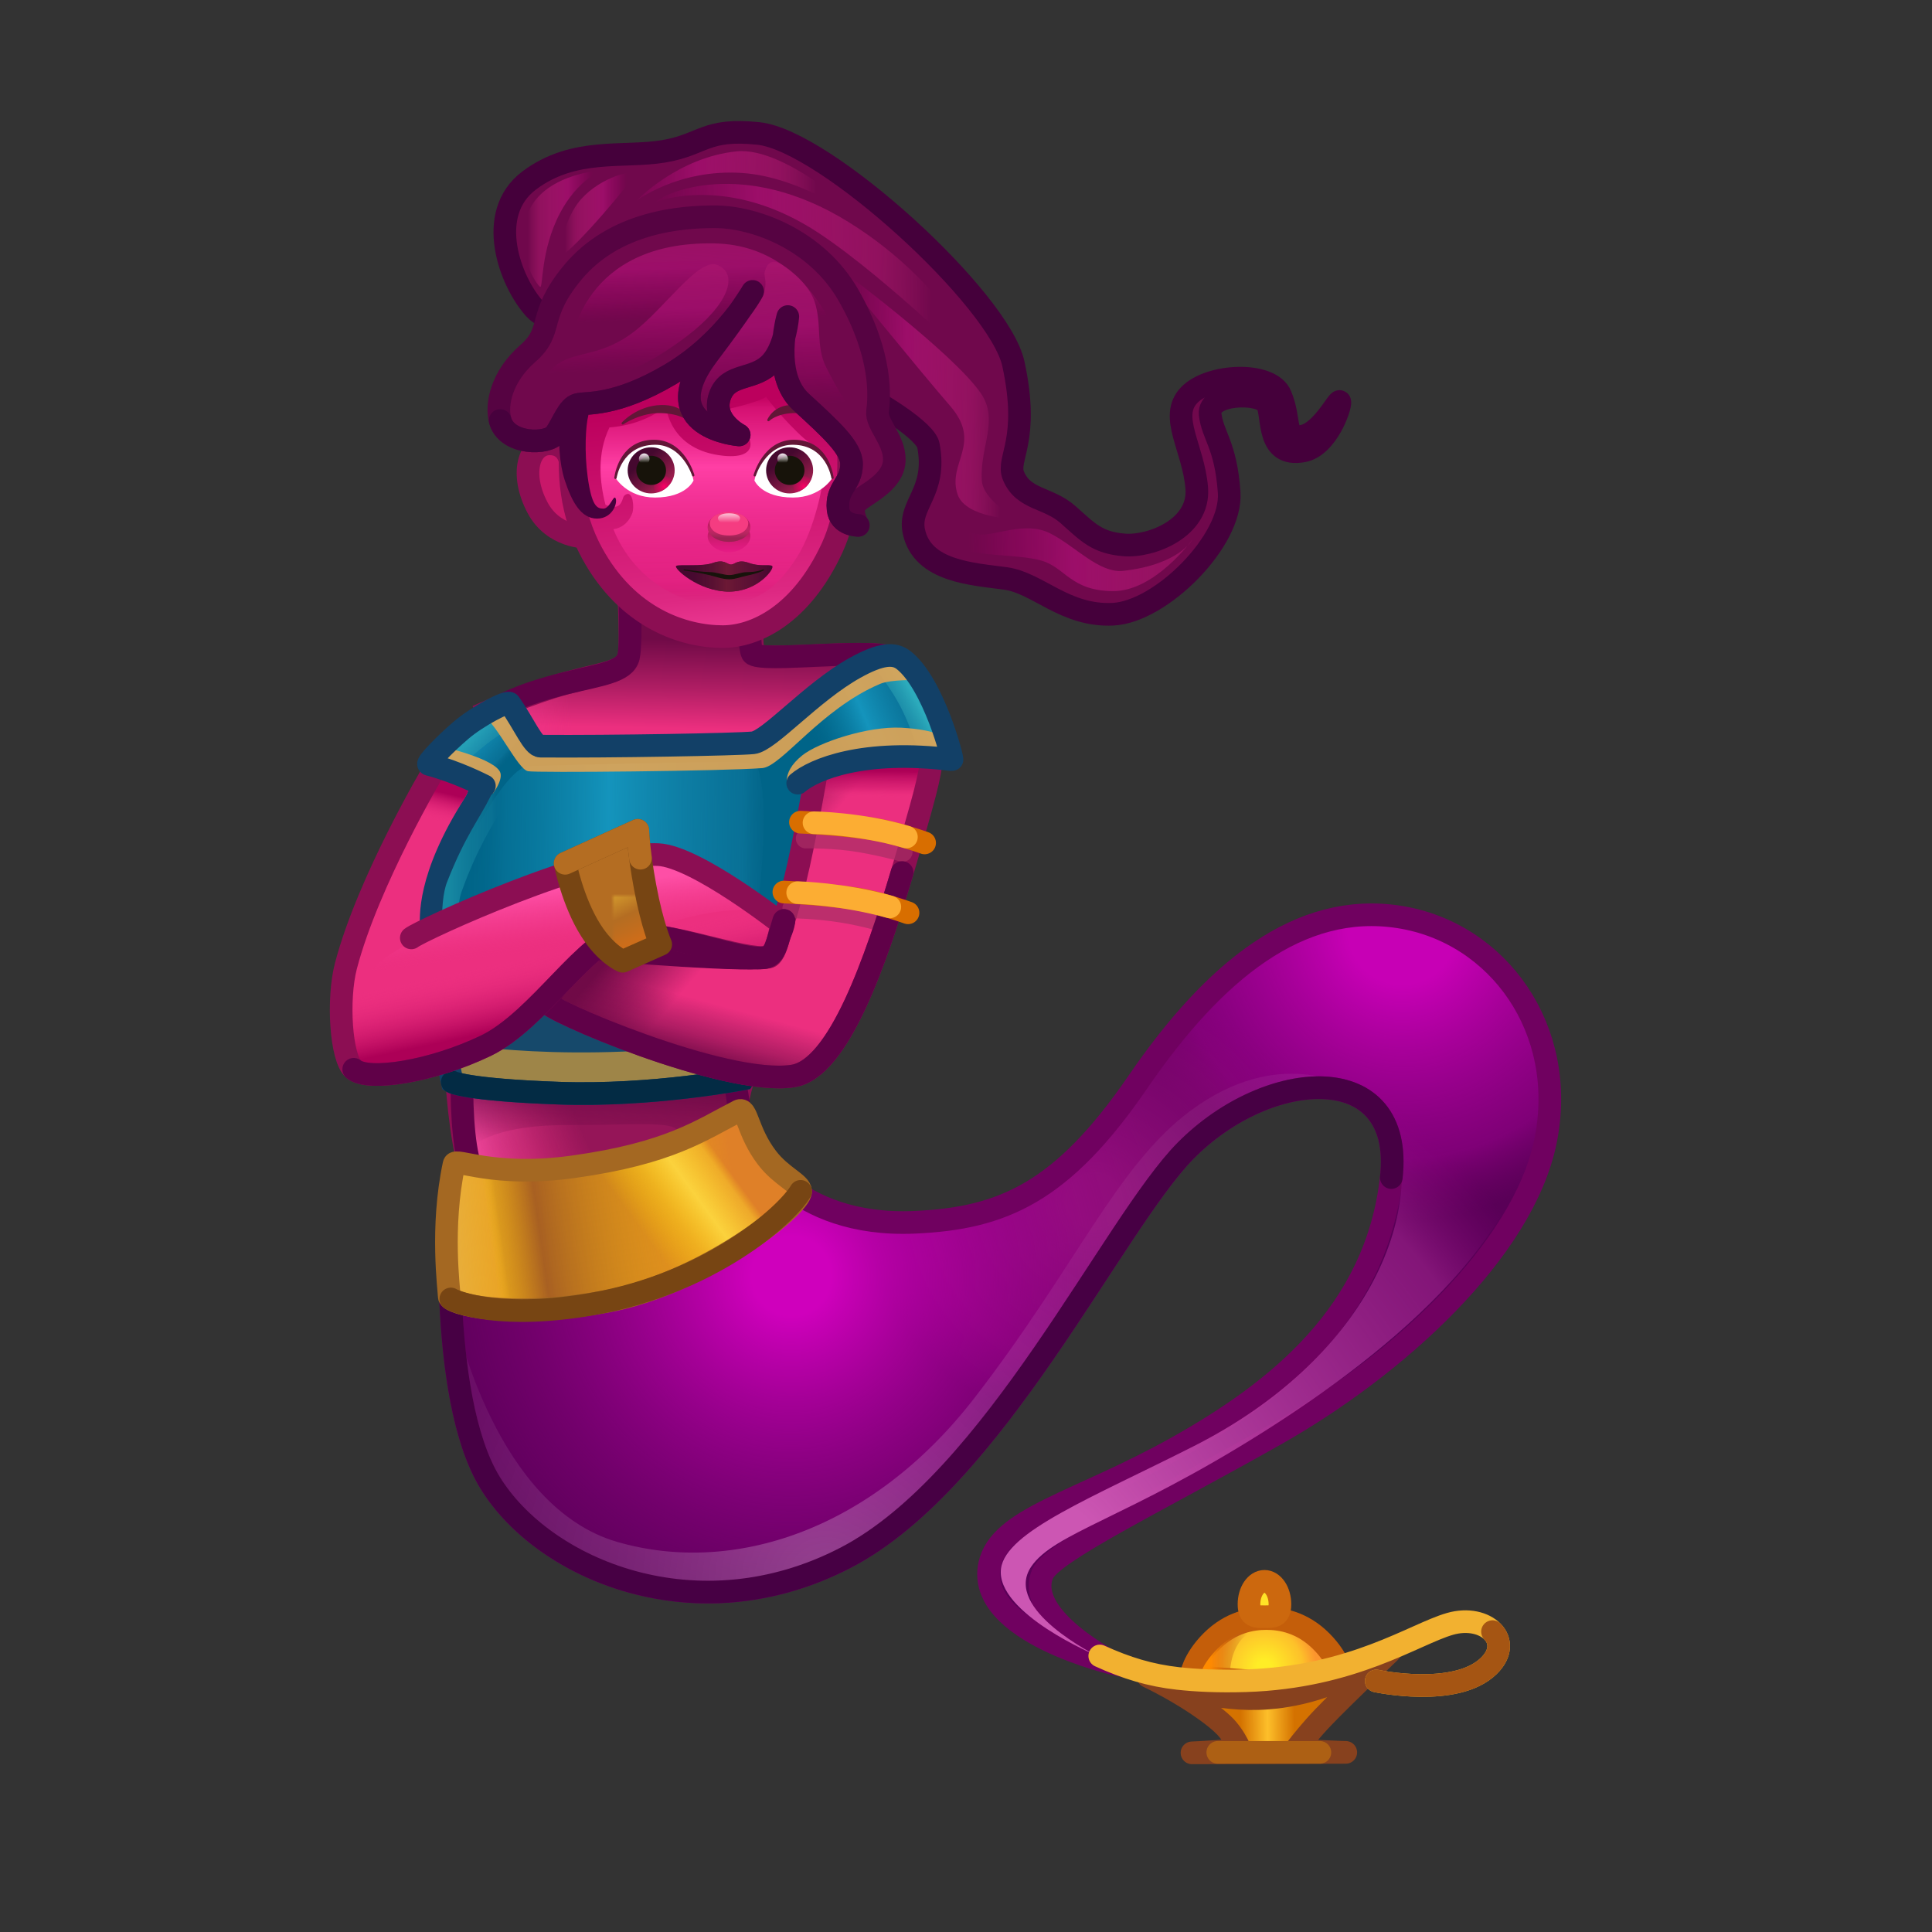 <svg xmlns="http://www.w3.org/2000/svg" xmlns:xlink="http://www.w3.org/1999/xlink" viewBox="0 0 512 512" width="512" height="512" style="width: 100%; height: 100%; transform: translate3d(0,0,0); content-visibility: visible;" preserveAspectRatio="xMidYMid meet"><rect x="0" y="0" width="512" height="512" fill="#333333" stroke="none"/><defs><clipPath id="__lottie_element_2"><rect width="512" height="512" x="0" y="0"></rect></clipPath><linearGradient id="__lottie_element_6" spreadMethod="pad" gradientUnits="userSpaceOnUse" x1="-0.585" y1="-3.781" x2="12.228" y2="23.28"><stop offset="0%" stop-color="rgb(253,212,61)"></stop><stop offset="8%" stop-color="rgb(216,160,47)"></stop><stop offset="33%" stop-color="rgb(180,109,34)"></stop><stop offset="46%" stop-color="rgb(193,109,30)"></stop><stop offset="56%" stop-color="rgb(205,109,26)"></stop></linearGradient><mask id="__lottie_element_8"><path fill="url(#__lottie_element_7)" d=" M-12.667,-8.611 C-12.667,-8.611 -10.727,1.506 -5.852,9.167 C-1.704,15.686 2.593,17.352 2.593,17.352 C2.593,17.352 12.667,12.87 12.667,12.87 C12.667,12.87 10.445,7.981 8.519,-2.389 C6.699,-12.191 6.593,-17.352 6.593,-17.352 C6.593,-17.352 -12.667,-8.611 -12.667,-8.611z"></path></mask><linearGradient id="__lottie_element_7" spreadMethod="pad" gradientUnits="userSpaceOnUse" x1="-0.585" y1="-3.781" x2="12.228" y2="23.28"><stop stop-color="rgb(255,255,255)" offset="0%" stop-opacity="1"></stop><stop stop-color="rgb(255,255,255)" offset="14%" stop-opacity="1"></stop><stop stop-color="rgb(255,255,255)" offset="56%" stop-opacity="1"></stop><stop stop-color="rgb(255,255,255)" offset="78%" stop-opacity="0.5"></stop><stop stop-color="rgb(255,255,255)" offset="100%" stop-opacity="0"></stop></linearGradient><linearGradient id="__lottie_element_12" spreadMethod="pad" gradientUnits="userSpaceOnUse" x1="-47.737" y1="4.131" x2="46.473" y2="-0.608"><stop offset="0%" stop-color="rgb(231,174,66)" stop-opacity="1"></stop><stop offset="17%" stop-color="rgb(243,193,33)" stop-opacity="0.5"></stop><stop offset="31%" stop-color="rgb(255,211,0)" stop-opacity="0"></stop></linearGradient><linearGradient id="__lottie_element_13" spreadMethod="pad" gradientUnits="userSpaceOnUse" x1="-47.098" y1="8.03" x2="53.692" y2="-6.155"><stop offset="11%" stop-color="rgb(237,187,8)" stop-opacity="0"></stop><stop offset="14%" stop-color="rgb(202,142,21)" stop-opacity="0.5"></stop><stop offset="24%" stop-color="rgb(168,96,34)" stop-opacity="1"></stop><stop offset="50%" stop-color="rgb(211,154,17)" stop-opacity="0.5"></stop><stop offset="76%" stop-color="rgb(255,211,0)" stop-opacity="0"></stop></linearGradient><linearGradient id="__lottie_element_14" spreadMethod="pad" gradientUnits="userSpaceOnUse" x1="37.229" y1="-23.209" x2="-10.093" y2="11.547"><stop offset="27%" stop-color="rgb(255,211,28)" stop-opacity="0"></stop><stop offset="31%" stop-color="rgb(253,210,45)" stop-opacity="0.5"></stop><stop offset="46%" stop-color="rgb(251,210,61)" stop-opacity="1"></stop><stop offset="59%" stop-color="rgb(253,210,31)" stop-opacity="0.5"></stop><stop offset="75%" stop-color="rgb(255,211,0)" stop-opacity="0"></stop></linearGradient><radialGradient id="__lottie_element_18" spreadMethod="pad" gradientUnits="userSpaceOnUse" cx="-0.595" cy="4.625" r="13.851" fx="-0.595" fy="4.625"><stop offset="14%" stop-color="rgb(255,237,38)"></stop><stop offset="74%" stop-color="rgb(253,193,42)"></stop><stop offset="100%" stop-color="rgb(252,149,46)"></stop></radialGradient><linearGradient id="__lottie_element_19" spreadMethod="pad" gradientUnits="userSpaceOnUse" x1="-9.081" y1="-0.686" x2="7.699" y2="-0.686"><stop offset="16%" stop-color="rgb(255,139,0)" stop-opacity="1"></stop><stop offset="46%" stop-color="rgb(210,108,14)" stop-opacity="0.5"></stop><stop offset="75%" stop-color="rgb(164,77,28)" stop-opacity="0"></stop></linearGradient><linearGradient id="__lottie_element_20" spreadMethod="pad" gradientUnits="userSpaceOnUse" x1="6.294" y1="3.343" x2="-8.012" y2="3.466"><stop offset="0%" stop-color="rgb(212,114,0)"></stop><stop offset="25%" stop-color="rgb(233,152,21)"></stop><stop offset="50%" stop-color="rgb(253,191,42)"></stop><stop offset="75%" stop-color="rgb(233,152,21)"></stop><stop offset="100%" stop-color="rgb(212,114,0)"></stop></linearGradient><radialGradient id="__lottie_element_27" spreadMethod="pad" gradientUnits="userSpaceOnUse" cx="-20.263" cy="65.579" r="150.535" fx="-20.263" fy="65.579"><stop offset="5%" stop-color="rgb(255,255,255)" stop-opacity="1"></stop><stop offset="32%" stop-color="rgb(255,255,255)" stop-opacity="0.615"></stop><stop offset="70%" stop-color="rgb(255,255,255)" stop-opacity="0.23"></stop></radialGradient><radialGradient id="__lottie_element_31" spreadMethod="pad" gradientUnits="userSpaceOnUse" cx="-61.827" cy="52.763" r="166.733" fx="-61.827" fy="52.763"><stop offset="11%" stop-color="rgb(204,86,179)" stop-opacity="1"></stop><stop offset="78%" stop-color="rgb(173,43,153)" stop-opacity="0.5"></stop><stop offset="93%" stop-color="rgb(143,0,127)" stop-opacity="0"></stop></radialGradient><radialGradient id="__lottie_element_35" spreadMethod="pad" gradientUnits="userSpaceOnUse" cx="106.673" cy="-95.238" r="96.159" fx="106.673" fy="-95.238"><stop offset="15%" stop-color="rgb(228,0,206)" stop-opacity="1"></stop><stop offset="63%" stop-color="rgb(185,0,167)" stop-opacity="0.5"></stop><stop offset="80%" stop-color="rgb(143,0,127)" stop-opacity="0"></stop></radialGradient><radialGradient id="__lottie_element_36" spreadMethod="pad" gradientUnits="userSpaceOnUse" cx="25.061" cy="-23.486" r="74.885" fx="25.061" fy="-23.486"><stop offset="9%" stop-color="rgb(142,15,120)" stop-opacity="1"></stop><stop offset="59%" stop-color="rgb(143,7,123)" stop-opacity="0.5"></stop><stop offset="80%" stop-color="rgb(143,0,127)" stop-opacity="0"></stop></radialGradient><radialGradient id="__lottie_element_37" spreadMethod="pad" gradientUnits="userSpaceOnUse" cx="-55.232" cy="-3.583" r="129.172" fx="-55.232" fy="-3.583"><stop offset="8%" stop-color="rgb(228,0,206)" stop-opacity="1"></stop><stop offset="44%" stop-color="rgb(185,0,167)" stop-opacity="0.5"></stop><stop offset="80%" stop-color="rgb(143,0,127)" stop-opacity="0"></stop></radialGradient><linearGradient id="__lottie_element_41" spreadMethod="pad" gradientUnits="userSpaceOnUse" x1="-1.417" y1="-37.41" x2="-0.315" y2="5.721"><stop offset="9%" stop-color="rgb(201,38,122)" stop-opacity="0"></stop><stop offset="25%" stop-color="rgb(178,26,113)" stop-opacity="0.5"></stop><stop offset="60%" stop-color="rgb(156,14,105)" stop-opacity="1"></stop><stop offset="80%" stop-color="rgb(146,7,96)" stop-opacity="0.5"></stop><stop offset="92%" stop-color="rgb(136,0,88)" stop-opacity="0"></stop></linearGradient><linearGradient id="__lottie_element_42" spreadMethod="pad" gradientUnits="userSpaceOnUse" x1="-2.599" y1="-53.213" x2="-0.924" y2="12.303"><stop offset="9%" stop-color="rgb(201,38,122)" stop-opacity="0"></stop><stop offset="25%" stop-color="rgb(178,26,113)" stop-opacity="0.5"></stop><stop offset="60%" stop-color="rgb(156,14,105)" stop-opacity="1"></stop><stop offset="80%" stop-color="rgb(146,7,96)" stop-opacity="0.5"></stop><stop offset="92%" stop-color="rgb(136,0,88)" stop-opacity="0"></stop></linearGradient><linearGradient id="__lottie_element_43" spreadMethod="pad" gradientUnits="userSpaceOnUse" x1="-1.071" y1="-39.452" x2="0.249" y2="12.174"><stop offset="9%" stop-color="rgb(201,38,122)" stop-opacity="0"></stop><stop offset="25%" stop-color="rgb(178,26,113)" stop-opacity="0.5"></stop><stop offset="60%" stop-color="rgb(156,14,105)" stop-opacity="1"></stop><stop offset="80%" stop-color="rgb(146,7,96)" stop-opacity="0.5"></stop><stop offset="92%" stop-color="rgb(136,0,88)" stop-opacity="0"></stop></linearGradient><linearGradient id="__lottie_element_47" spreadMethod="pad" gradientUnits="userSpaceOnUse" x1="-3.94" y1="-4.276" x2="3.441" y2="4.116"><stop offset="23%" stop-color="rgb(69,8,47)"></stop><stop offset="61%" stop-color="rgb(113,19,62)"></stop><stop offset="99%" stop-color="rgb(157,31,78)"></stop></linearGradient><radialGradient id="__lottie_element_48" spreadMethod="pad" gradientUnits="userSpaceOnUse" cx="0.225" cy="1.129" r="3.25" fx="0.225" fy="1.129"><stop offset="0%" stop-color="rgb(252,0,103)" stop-opacity="1"></stop><stop offset="78%" stop-color="rgb(197,6,86)" stop-opacity="0.5"></stop><stop offset="98%" stop-color="rgb(142,12,70)" stop-opacity="0"></stop></radialGradient><linearGradient id="__lottie_element_49" spreadMethod="pad" gradientUnits="userSpaceOnUse" x1="-3.379" y1="-5.026" x2="3.502" y2="4.366"><stop offset="23%" stop-color="rgb(69,8,47)"></stop><stop offset="61%" stop-color="rgb(113,19,62)"></stop><stop offset="99%" stop-color="rgb(157,31,78)"></stop></linearGradient><radialGradient id="__lottie_element_50" spreadMethod="pad" gradientUnits="userSpaceOnUse" cx="0.517" cy="1.129" r="3.25" fx="0.517" fy="1.129"><stop offset="0%" stop-color="rgb(252,0,103)" stop-opacity="1"></stop><stop offset="78%" stop-color="rgb(197,6,86)" stop-opacity="0.5"></stop><stop offset="98%" stop-color="rgb(142,12,70)" stop-opacity="0"></stop></radialGradient><linearGradient id="__lottie_element_51" spreadMethod="pad" gradientUnits="userSpaceOnUse" x1="-0.721" y1="-1.622" x2="-0.721" y2="1.008"><stop offset="0%" stop-color="rgb(255,255,255)" stop-opacity="1"></stop><stop offset="58%" stop-color="rgb(255,255,255)" stop-opacity="0.5"></stop><stop offset="100%" stop-color="rgb(255,255,255)" stop-opacity="0"></stop></linearGradient><linearGradient id="__lottie_element_52" spreadMethod="pad" gradientUnits="userSpaceOnUse" x1="-0.41" y1="-1.622" x2="-0.41" y2="1.008"><stop offset="0%" stop-color="rgb(255,255,255)" stop-opacity="1"></stop><stop offset="58%" stop-color="rgb(255,255,255)" stop-opacity="0.5"></stop><stop offset="100%" stop-color="rgb(255,255,255)" stop-opacity="0"></stop></linearGradient><linearGradient id="__lottie_element_59" spreadMethod="pad" gradientUnits="userSpaceOnUse" x1="-0.194" y1="-1.082" x2="-0.194" y2="6.047"><stop offset="1%" stop-color="rgb(187,28,96)" stop-opacity="1"></stop><stop offset="66%" stop-color="rgb(221,16,124)" stop-opacity="0.5"></stop><stop offset="99%" stop-color="rgb(255,3,153)" stop-opacity="0"></stop></linearGradient><linearGradient id="__lottie_element_60" spreadMethod="pad" gradientUnits="userSpaceOnUse" x1="-0.194" y1="3.346" x2="-0.194" y2="-1.651"><stop offset="9%" stop-color="rgb(155,34,82)" stop-opacity="1"></stop><stop offset="50%" stop-color="rgb(200,47,106)" stop-opacity="0.5"></stop><stop offset="79%" stop-color="rgb(245,60,129)" stop-opacity="0"></stop></linearGradient><radialGradient id="__lottie_element_61" spreadMethod="pad" gradientUnits="userSpaceOnUse" cx="-0.2" cy="-1.82" r="134.681" fx="-0.2" fy="-1.82"><stop offset="36%" stop-color="rgb(245,60,129)" stop-opacity="0"></stop><stop offset="75%" stop-color="rgb(216,44,112)" stop-opacity="0.5"></stop><stop offset="100%" stop-color="rgb(187,28,96)" stop-opacity="1"></stop></radialGradient><linearGradient id="__lottie_element_62" spreadMethod="pad" gradientUnits="userSpaceOnUse" x1="-0.194" y1="-1.551" x2="-0.194" y2="0.985"><stop offset="0%" stop-color="rgb(255,255,253)" stop-opacity="1"></stop><stop offset="50%" stop-color="rgb(255,255,253)" stop-opacity="0.5"></stop><stop offset="100%" stop-color="rgb(255,255,253)" stop-opacity="0"></stop></linearGradient><linearGradient id="__lottie_element_66" spreadMethod="pad" gradientUnits="userSpaceOnUse" x1="-12.924" y1="-0.784" x2="12.672" y2="-0.784"><stop offset="11%" stop-color="rgb(69,8,47)" stop-opacity="0"></stop><stop offset="27%" stop-color="rgb(88,17,50)" stop-opacity="0.5"></stop><stop offset="53%" stop-color="rgb(108,25,53)" stop-opacity="1"></stop><stop offset="83%" stop-color="rgb(105,20,56)" stop-opacity="0.5"></stop><stop offset="100%" stop-color="rgb(101,16,58)" stop-opacity="0"></stop></linearGradient><linearGradient id="__lottie_element_70" spreadMethod="pad" gradientUnits="userSpaceOnUse" x1="-4.806" y1="-42.04" x2="5.727" y2="61.888"><stop offset="25%" stop-color="rgb(188,0,93)"></stop><stop offset="74%" stop-color="rgb(221,40,130)"></stop><stop offset="94%" stop-color="rgb(254,79,166)"></stop></linearGradient><linearGradient id="__lottie_element_71" spreadMethod="pad" gradientUnits="userSpaceOnUse" x1="-0.856" y1="-29.746" x2="-0.856" y2="27.861"><stop offset="0%" stop-color="rgb(216,0,104)" stop-opacity="0"></stop><stop offset="9%" stop-color="rgb(236,32,134)" stop-opacity="0.5"></stop><stop offset="36%" stop-color="rgb(255,63,165)" stop-opacity="1"></stop><stop offset="88%" stop-color="rgb(236,32,134)" stop-opacity="0.5"></stop><stop offset="98%" stop-color="rgb(216,0,104)" stop-opacity="0"></stop></linearGradient><linearGradient id="__lottie_element_78" spreadMethod="pad" gradientUnits="userSpaceOnUse" x1="-11.147" y1="-0.561" x2="9.669" y2="-0.561"><stop offset="9%" stop-color="rgb(201,38,122)" stop-opacity="0"></stop><stop offset="25%" stop-color="rgb(178,26,113)" stop-opacity="0.5"></stop><stop offset="60%" stop-color="rgb(156,14,105)" stop-opacity="1"></stop><stop offset="80%" stop-color="rgb(146,7,96)" stop-opacity="0.5"></stop><stop offset="92%" stop-color="rgb(136,0,88)" stop-opacity="0"></stop></linearGradient><linearGradient id="__lottie_element_79" spreadMethod="pad" gradientUnits="userSpaceOnUse" x1="-10.216" y1="-0.817" x2="9.511" y2="-0.817"><stop offset="9%" stop-color="rgb(201,38,122)" stop-opacity="0"></stop><stop offset="25%" stop-color="rgb(178,26,113)" stop-opacity="0.5"></stop><stop offset="60%" stop-color="rgb(156,14,105)" stop-opacity="1"></stop><stop offset="80%" stop-color="rgb(146,7,96)" stop-opacity="0.5"></stop><stop offset="92%" stop-color="rgb(136,0,88)" stop-opacity="0"></stop></linearGradient><linearGradient id="__lottie_element_80" spreadMethod="pad" gradientUnits="userSpaceOnUse" x1="37.059" y1="-0.473" x2="-53.641" y2="-1.623"><stop offset="9%" stop-color="rgb(201,38,122)" stop-opacity="0"></stop><stop offset="25%" stop-color="rgb(178,26,113)" stop-opacity="0.5"></stop><stop offset="60%" stop-color="rgb(156,14,105)" stop-opacity="1"></stop><stop offset="80%" stop-color="rgb(146,7,96)" stop-opacity="0.5"></stop><stop offset="92%" stop-color="rgb(136,0,88)" stop-opacity="0"></stop></linearGradient><linearGradient id="__lottie_element_81" spreadMethod="pad" gradientUnits="userSpaceOnUse" x1="22.921" y1="-0.558" x2="-39.464" y2="-1.349"><stop offset="9%" stop-color="rgb(201,38,122)" stop-opacity="0"></stop><stop offset="25%" stop-color="rgb(178,26,113)" stop-opacity="0.5"></stop><stop offset="60%" stop-color="rgb(156,14,105)" stop-opacity="1"></stop><stop offset="80%" stop-color="rgb(146,7,96)" stop-opacity="0.5"></stop><stop offset="92%" stop-color="rgb(136,0,88)" stop-opacity="0"></stop></linearGradient><linearGradient id="__lottie_element_82" spreadMethod="pad" gradientUnits="userSpaceOnUse" x1="24.965" y1="0.095" x2="-25.005" y2="-0.539"><stop offset="9%" stop-color="rgb(201,38,122)" stop-opacity="0"></stop><stop offset="25%" stop-color="rgb(178,26,113)" stop-opacity="0.5"></stop><stop offset="60%" stop-color="rgb(156,14,105)" stop-opacity="1"></stop><stop offset="80%" stop-color="rgb(146,7,96)" stop-opacity="0.5"></stop><stop offset="92%" stop-color="rgb(136,0,88)" stop-opacity="0"></stop></linearGradient><linearGradient id="__lottie_element_83" spreadMethod="pad" gradientUnits="userSpaceOnUse" x1="53.205" y1="0.791" x2="-32.883" y2="-0.301"><stop offset="9%" stop-color="rgb(201,38,122)" stop-opacity="0"></stop><stop offset="25%" stop-color="rgb(178,26,113)" stop-opacity="0.5"></stop><stop offset="60%" stop-color="rgb(156,14,105)" stop-opacity="1"></stop><stop offset="80%" stop-color="rgb(146,7,96)" stop-opacity="0.5"></stop><stop offset="92%" stop-color="rgb(136,0,88)" stop-opacity="0"></stop></linearGradient><linearGradient id="__lottie_element_96" spreadMethod="pad" gradientUnits="userSpaceOnUse" x1="-3.665" y1="-20.267" x2="13.275" y2="122.004"><stop offset="1%" stop-color="rgb(254,79,166)" stop-opacity="1"></stop><stop offset="7%" stop-color="rgb(245,63,147)" stop-opacity="0.5"></stop><stop offset="12%" stop-color="rgb(236,47,127)" stop-opacity="0"></stop></linearGradient><linearGradient id="__lottie_element_100" spreadMethod="pad" gradientUnits="userSpaceOnUse" x1="-6.816" y1="26.247" x2="-10.426" y2="9.234"><stop offset="0%" stop-color="rgb(173,0,87)" stop-opacity="1"></stop><stop offset="50%" stop-color="rgb(205,23,107)" stop-opacity="0.5"></stop><stop offset="100%" stop-color="rgb(236,47,127)" stop-opacity="0"></stop></linearGradient><linearGradient id="__lottie_element_101" spreadMethod="pad" gradientUnits="userSpaceOnUse" x1="-8.371" y1="-29.386" x2="-10.204" y2="-21.748"><stop offset="4%" stop-color="rgb(173,0,87)" stop-opacity="1"></stop><stop offset="52%" stop-color="rgb(205,23,107)" stop-opacity="0.5"></stop><stop offset="100%" stop-color="rgb(236,47,127)" stop-opacity="0"></stop></linearGradient><linearGradient id="__lottie_element_114" spreadMethod="pad" gradientUnits="userSpaceOnUse" x1="-10.481" y1="19.807" x2="-42.947" y2="-7.743"><stop offset="8%" stop-color="rgb(112,10,71)" stop-opacity="0"></stop><stop offset="30%" stop-color="rgb(112,10,71)" stop-opacity="0.5"></stop><stop offset="56%" stop-color="rgb(112,10,71)" stop-opacity="1"></stop></linearGradient><linearGradient id="__lottie_element_115" spreadMethod="pad" gradientUnits="userSpaceOnUse" x1="13.917" y1="14.595" x2="3.202" y2="53.988"><stop offset="32%" stop-color="rgb(112,10,71)" stop-opacity="0"></stop><stop offset="54%" stop-color="rgb(112,10,71)" stop-opacity="0.5"></stop><stop offset="71%" stop-color="rgb(112,10,71)" stop-opacity="1"></stop></linearGradient><linearGradient id="__lottie_element_116" spreadMethod="pad" gradientUnits="userSpaceOnUse" x1="41.613" y1="-42.062" x2="41.292" y2="-11.667"><stop offset="10%" stop-color="rgb(173,0,87)" stop-opacity="1"></stop><stop offset="25%" stop-color="rgb(205,23,107)" stop-opacity="0.5"></stop><stop offset="33%" stop-color="rgb(236,47,127)" stop-opacity="0"></stop></linearGradient><linearGradient id="__lottie_element_141" spreadMethod="pad" gradientUnits="userSpaceOnUse" x1="12.07" y1="-6.656" x2="-45.457" y2="25.632"><stop offset="17%" stop-color="rgb(44,171,188)" stop-opacity="1"></stop><stop offset="29%" stop-color="rgb(29,137,164)" stop-opacity="0.5"></stop><stop offset="32%" stop-color="rgb(13,103,140)" stop-opacity="0"></stop></linearGradient><linearGradient id="__lottie_element_145" spreadMethod="pad" gradientUnits="userSpaceOnUse" x1="-14.202" y1="-0.489" x2="12.74" y2="-0.489"><stop offset="19%" stop-color="rgb(44,171,188)" stop-opacity="1"></stop><stop offset="60%" stop-color="rgb(29,137,164)" stop-opacity="0.5"></stop><stop offset="69%" stop-color="rgb(13,103,140)" stop-opacity="0"></stop></linearGradient><linearGradient id="__lottie_element_149" spreadMethod="pad" gradientUnits="userSpaceOnUse" x1="-5.82" y1="-4.828" x2="11.474" y2="11.324"><stop offset="19%" stop-color="rgb(44,171,188)" stop-opacity="1"></stop><stop offset="60%" stop-color="rgb(29,137,164)" stop-opacity="0.5"></stop><stop offset="69%" stop-color="rgb(13,103,140)" stop-opacity="0"></stop></linearGradient><linearGradient id="__lottie_element_153" spreadMethod="pad" gradientUnits="userSpaceOnUse" x1="-72.819" y1="-1.387" x2="97.496" y2="0.208"><stop offset="20%" stop-color="rgb(0,100,136)" stop-opacity="0"></stop><stop offset="27%" stop-color="rgb(10,124,162)" stop-opacity="0.5"></stop><stop offset="43%" stop-color="rgb(20,148,188)" stop-opacity="1"></stop><stop offset="64%" stop-color="rgb(17,125,164)" stop-opacity="0.5"></stop><stop offset="69%" stop-color="rgb(13,103,140)" stop-opacity="0"></stop></linearGradient><linearGradient id="__lottie_element_157" spreadMethod="pad" gradientUnits="userSpaceOnUse" x1="21.656" y1="-40.114" x2="74.945" y2="-62.496"><stop offset="13%" stop-color="rgb(0,100,136)" stop-opacity="0"></stop><stop offset="25%" stop-color="rgb(10,124,162)" stop-opacity="0.5"></stop><stop offset="40%" stop-color="rgb(20,148,188)" stop-opacity="1"></stop><stop offset="62%" stop-color="rgb(17,125,164)" stop-opacity="0.5"></stop><stop offset="67%" stop-color="rgb(13,103,140)" stop-opacity="0"></stop></linearGradient><linearGradient id="__lottie_element_158" spreadMethod="pad" gradientUnits="userSpaceOnUse" x1="-68.588" y1="-39.719" x2="-50.339" y2="-22.703"><stop offset="13%" stop-color="rgb(0,100,136)" stop-opacity="0"></stop><stop offset="25%" stop-color="rgb(10,124,162)" stop-opacity="0.5"></stop><stop offset="40%" stop-color="rgb(20,148,188)" stop-opacity="1"></stop><stop offset="76%" stop-color="rgb(17,125,164)" stop-opacity="0.5"></stop><stop offset="84%" stop-color="rgb(13,103,140)" stop-opacity="0"></stop></linearGradient><linearGradient id="__lottie_element_165" spreadMethod="pad" gradientUnits="userSpaceOnUse" x1="-1.939" y1="13.341" x2="-0.202" y2="-17.187"><stop offset="14%" stop-color="rgb(112,10,71)" stop-opacity="0"></stop><stop offset="48%" stop-color="rgb(112,10,71)" stop-opacity="0.5"></stop><stop offset="73%" stop-color="rgb(112,10,71)" stop-opacity="1"></stop></linearGradient><linearGradient id="__lottie_element_169" spreadMethod="pad" gradientUnits="userSpaceOnUse" x1="-53.912" y1="16.916" x2="-10.265" y2="-2.384"><stop offset="0%" stop-color="rgb(112,10,71)" stop-opacity="0"></stop><stop offset="41%" stop-color="rgb(112,10,71)" stop-opacity="0.5"></stop><stop offset="73%" stop-color="rgb(112,10,71)" stop-opacity="1"></stop></linearGradient><linearGradient id="__lottie_element_173" spreadMethod="pad" gradientUnits="userSpaceOnUse" x1="0.486" y1="-28.273" x2="1.635" y2="-88.897"><stop offset="23%" stop-color="rgb(236,47,127)"></stop><stop offset="41%" stop-color="rgb(174,29,99)"></stop><stop offset="62%" stop-color="rgb(112,10,71)"></stop></linearGradient><linearGradient id="__lottie_element_174" spreadMethod="pad" gradientUnits="userSpaceOnUse" x1="-54.818" y1="50.559" x2="-23.115" y2="49.229"><stop offset="1%" stop-color="rgb(254,79,166)" stop-opacity="1"></stop><stop offset="50%" stop-color="rgb(245,63,147)" stop-opacity="0.5"></stop><stop offset="100%" stop-color="rgb(236,47,127)" stop-opacity="0"></stop></linearGradient></defs><g clip-path="url(#__lottie_element_2)"><g style="display: block;" transform="matrix(1,0,0,1,178.652,235.286)" opacity="1"><g opacity="1" transform="matrix(1,0,0,1,0,0)"><path fill="url(#__lottie_element_173)" fill-opacity="1" d=" M-52.291,79.936 C-57.93,67.204 -59.43,34.381 -56.763,20.714 C-54.096,7.047 -38.985,-22.286 -40.763,-28.064 C-42.541,-33.842 -49.284,-46.731 -49.284,-46.731 C-49.284,-46.731 -38.729,-51.421 -28.511,-54.286 C-19.509,-56.811 -13.072,-57.134 -12.043,-61.134 C-11.014,-65.134 -12.543,-85.91 -12.543,-85.91 C-12.543,-85.91 22.051,-85.659 22.051,-85.659 C22.051,-85.659 19.631,-64.814 21.163,-62.092 C22.695,-59.37 55.239,-64.065 58.349,-60.509 C61.459,-56.953 47.388,-1.842 41.312,7.936 C35.236,17.714 21.069,43.046 18.375,50.602 C15.681,58.158 15.284,71.491 15.284,71.491 C15.284,71.491 -44.896,96.632 -52.291,79.936z"></path><path fill="url(#__lottie_element_174)" fill-opacity="1" d=" M-52.291,79.936 C-57.93,67.204 -59.43,34.381 -56.763,20.714 C-54.096,7.047 -38.985,-22.286 -40.763,-28.064 C-42.541,-33.842 -49.284,-46.731 -49.284,-46.731 C-49.284,-46.731 -38.729,-51.421 -28.511,-54.286 C-19.509,-56.811 -13.072,-57.134 -12.043,-61.134 C-11.014,-65.134 -12.543,-85.91 -12.543,-85.91 C-12.543,-85.91 22.051,-85.659 22.051,-85.659 C22.051,-85.659 19.631,-64.814 21.163,-62.092 C22.695,-59.37 55.239,-64.065 58.349,-60.509 C61.459,-56.953 47.388,-1.842 41.312,7.936 C35.236,17.714 21.069,43.046 18.375,50.602 C15.681,58.158 15.284,71.491 15.284,71.491 C15.284,71.491 -44.896,96.632 -52.291,79.936z"></path><path stroke-linecap="butt" stroke-linejoin="miter" fill-opacity="0" stroke-miterlimit="10" stroke="rgb(140,14,83)" stroke-opacity="1" stroke-width="6" d=" M-52.291,79.936 C-57.93,67.204 -59.43,34.381 -56.763,20.714 C-54.096,7.047 -38.985,-22.286 -40.763,-28.064 C-42.541,-33.842 -49.284,-46.731 -49.284,-46.731 C-49.284,-46.731 -38.729,-51.421 -28.511,-54.286 C-19.509,-56.811 -13.072,-57.134 -12.043,-61.134 C-11.014,-65.134 -12.543,-85.91 -12.543,-85.91 C-12.543,-85.91 22.051,-85.659 22.051,-85.659 C22.051,-85.659 19.631,-64.814 21.163,-62.092 C22.695,-59.37 55.239,-64.065 58.349,-60.509 C61.459,-56.953 47.388,-1.842 41.312,7.936 C35.236,17.714 21.069,43.046 18.375,50.602 C15.681,58.158 15.284,71.491 15.284,71.491 C15.284,71.491 -44.896,96.632 -52.291,79.936z"></path></g></g><g style="display: block;" transform="matrix(1,0,0,1,169.912,282.084)" opacity="0.7"><g opacity="1" transform="matrix(1,0,0,1,0,0)"><path fill="url(#__lottie_element_169)" fill-opacity="1" d=" M50.052,-38.862 C43.976,-29.084 29.809,-3.751 27.115,3.805 C24.421,11.361 24.023,24.694 24.023,24.694 C24.023,24.694 -38.406,49.834 -45.801,33.138 C-51.44,20.406 -50.691,-12.417 -48.024,-26.084"></path></g></g><g style="display: block;" transform="matrix(1,0,0,1,157.939,295.659)" opacity="1"><g opacity="1" transform="matrix(1,0,0,1,0,0)"><path fill="url(#__lottie_element_165)" fill-opacity="1" d=" M-36.614,8.998 C-34.361,20.063 -43.208,2.345 -7.203,2.489 C13.613,2.572 25.779,0.576 20.713,7.107 C14.158,15.557 26.883,20.061 26.883,20.061 C26.883,20.061 36.095,16.817 37.643,-4.218 C39.191,-25.253 -12.275,-19.276 -12.275,-19.276 C-12.275,-19.276 -43.793,-26.254 -36.614,8.998z"></path></g></g><g style="display: block;" transform="matrix(1,0,0,1,184.822,196.424)" opacity="1"><g opacity="1" transform="matrix(1,0,0,1,0,0)"><path stroke-linecap="round" stroke-linejoin="miter" fill-opacity="0" stroke-miterlimit="10" stroke="rgb(96,1,72)" stroke-opacity="1" stroke-width="6" d=" M9.428,80.826 C8.678,83.576 11.428,102.076 13.678,107.076 C9.678,109.576 -52.294,137.52 -60.183,112.798 C-68.072,88.076 -52.623,-8.977 -52.623,-8.977 C-52.623,-8.977 -47.9,-12.165 -34.681,-15.424 C-25.604,-17.662 -19.292,-18.345 -18.263,-22.345 C-17.234,-26.345 -18.263,-46.798 -18.263,-46.798 C-18.263,-46.798 14.549,-46.797 14.549,-46.797 C14.549,-46.797 13.017,-25.987 14.549,-23.265 C16.081,-20.543 49.07,-25.203 52.18,-21.647 C55.29,-18.091 41.219,37.02 35.143,46.798"></path></g></g><g style="display: block;" transform="matrix(1,0,0,1,183.113,231.945)" opacity="1"><g opacity="1" transform="matrix(1,0,0,1,0,0)"><path fill="rgb(0,100,136)" fill-opacity="1" d=" M-63.252,54.814 C-63.252,54.814 -71.002,12.018 -67.446,0.759 C-63.89,-10.5 -53.224,-24.13 -53.224,-24.13 C-53.224,-24.13 -57.668,-27.39 -66.557,-24.723 C-69.776,-23.757 -70.387,-28.871 -68.768,-31.241 C-67.149,-33.611 -58.557,-46.057 -49.329,-46.129 C-44.644,-46.166 -39.89,-34.204 -39.89,-34.204 C-39.89,-34.204 12.323,-35.686 16.439,-35.093 C20.555,-34.5 31.452,-49.315 43.447,-54.945 C51.081,-58.528 54.794,-58.371 57.591,-56.835 C65.887,-52.279 70.665,-34.888 69.443,-31.241 C68.742,-29.149 61.325,-35.982 43.447,-31.241 C34.551,-28.882 31.103,-24.174 31.103,-24.174 C31.103,-24.174 47.941,-18.327 47.221,-13.464 C43.447,12.017 13.915,53.944 13.915,53.944 C13.915,53.944 -10.258,58.643 -35.009,57.754 C-59.76,56.865 -63.252,54.814 -63.252,54.814z"></path><path fill="url(#__lottie_element_157)" fill-opacity="1" d=" M-63.252,54.814 C-63.252,54.814 -71.002,12.018 -67.446,0.759 C-63.89,-10.5 -53.224,-24.13 -53.224,-24.13 C-53.224,-24.13 -57.668,-27.39 -66.557,-24.723 C-69.776,-23.757 -70.387,-28.871 -68.768,-31.241 C-67.149,-33.611 -58.557,-46.057 -49.329,-46.129 C-44.644,-46.166 -39.89,-34.204 -39.89,-34.204 C-39.89,-34.204 12.323,-35.686 16.439,-35.093 C20.555,-34.5 31.452,-49.315 43.447,-54.945 C51.081,-58.528 54.794,-58.371 57.591,-56.835 C65.887,-52.279 70.665,-34.888 69.443,-31.241 C68.742,-29.149 61.325,-35.982 43.447,-31.241 C34.551,-28.882 31.103,-24.174 31.103,-24.174 C31.103,-24.174 47.941,-18.327 47.221,-13.464 C43.447,12.017 13.915,53.944 13.915,53.944 C13.915,53.944 -10.258,58.643 -35.009,57.754 C-59.76,56.865 -63.252,54.814 -63.252,54.814z"></path><path fill="url(#__lottie_element_158)" fill-opacity="1" d=" M-63.252,54.814 C-63.252,54.814 -71.002,12.018 -67.446,0.759 C-63.89,-10.5 -53.224,-24.13 -53.224,-24.13 C-53.224,-24.13 -57.668,-27.39 -66.557,-24.723 C-69.776,-23.757 -70.387,-28.871 -68.768,-31.241 C-67.149,-33.611 -58.557,-46.057 -49.329,-46.129 C-44.644,-46.166 -39.89,-34.204 -39.89,-34.204 C-39.89,-34.204 12.323,-35.686 16.439,-35.093 C20.555,-34.5 31.452,-49.315 43.447,-54.945 C51.081,-58.528 54.794,-58.371 57.591,-56.835 C65.887,-52.279 70.665,-34.888 69.443,-31.241 C68.742,-29.149 61.325,-35.982 43.447,-31.241 C34.551,-28.882 31.103,-24.174 31.103,-24.174 C31.103,-24.174 47.941,-18.327 47.221,-13.464 C43.447,12.017 13.915,53.944 13.915,53.944 C13.915,53.944 -10.258,58.643 -35.009,57.754 C-59.76,56.865 -63.252,54.814 -63.252,54.814z"></path></g></g><g style="display: block;" transform="matrix(1,0,0,1,160.819,223.387)" opacity="1"><g opacity="1" transform="matrix(1,0,0,1,0,0)"><path fill="url(#__lottie_element_153)" fill-opacity="1" d=" M40.07,17.28 C40.07,17.28 43.759,-14.311 39.403,-20.93 C38.694,-22.008 6.07,-21.054 -20.708,-20.387 C-27.839,-20.209 -44.847,12.827 -40.958,20.591 C-39.433,23.635 40.07,17.28 40.07,17.28z"></path></g></g><g style="display: block;" transform="matrix(1,0,0,1,125.82,194.828)" opacity="1"><g opacity="1" transform="matrix(1,0,0,1,0,0)"><path fill="url(#__lottie_element_149)" fill-opacity="1" d=" M-12.82,6.506 C-12.82,6.506 -4.709,9.294 -4.709,9.294 C-4.709,9.294 -1.896,6.33 3.291,2.229 C7.291,-0.934 12.82,-3.608 12.82,-3.608 C12.82,-3.608 9.748,-10.497 6.441,-9.109 C-3.448,-4.959 -12.82,6.506 -12.82,6.506z"></path></g></g><g style="display: block;" transform="matrix(1,0,0,1,128.202,244.489)" opacity="0.5"><g opacity="1" transform="matrix(1,0,0,1,0,0)"><path fill="url(#__lottie_element_145)" fill-opacity="1" d=" M7.943,-43.155 C7.943,-43.155 -4.389,-31.488 -9.05,-19.85 C-13.854,-7.856 -13.92,-2.695 -13.031,7.206 C-12.142,17.107 -8.762,42.06 -5.135,43.125 C2.354,45.323 -10.425,4.733 -5.904,-8.086 C1.659,-29.534 13.797,-41.548 13.464,-42.518 C13.131,-43.488 7.943,-43.155 7.943,-43.155z"></path></g></g><g style="display: block;" transform="matrix(1,0,0,1,240.93,187.656)" opacity="1"><g opacity="1" transform="matrix(1,0,0,1,0,0)"><path fill="url(#__lottie_element_141)" fill-opacity="1" d=" M-10.597,-12.342 C-10.597,-12.342 -6.142,-7.433 -2.682,-1.1 C0.778,5.233 2.824,13.186 3.107,13.233 C3.39,13.28 10.597,13.678 10.597,13.678 C10.597,13.678 9.482,4.567 3.741,-5.211 C-2,-14.989 -2.666,-13.434 -4.222,-13.656 C-5.778,-13.878 -10.597,-12.342 -10.597,-12.342z"></path></g></g><g style="display: block;" transform="matrix(1,0,0,1,161.966,270.189)" opacity="1"><g opacity="1" transform="matrix(1,0,0,1,0,0)"><path fill="rgb(22,73,107)" fill-opacity="1" d=" M-42.106,16.57 C-42.106,16.57 -45.133,-0.147 -46.535,-15.434 C-47.376,-24.606 48.032,-16.537 46.523,-11.858 C41.643,3.277 35.061,15.7 35.061,15.7 C35.061,15.7 10.888,20.4 -13.863,19.511 C-38.614,18.622 -42.106,16.57 -42.106,16.57z"></path></g></g><g style="display: block;" transform="matrix(1,0,0,1,158.051,282.479)" opacity="0.8"><g opacity="1" transform="matrix(1,0,0,1,0,0)"><path fill="rgb(193,148,64)" fill-opacity="1" d=" M-38.976,-6.096 C-38.976,-6.096 -5.786,0 37.332,-6.756 C37.332,-6.756 38.976,3.41 38.976,3.41 C38.976,3.41 -2.528,10.321 -38.191,4.28 C-38.191,4.28 -38.976,-6.096 -38.976,-6.096z"></path></g></g><g style="display: block;" transform="matrix(1,0,0,1,172.226,249.702)" opacity="1"><g opacity="1" transform="matrix(1,0,0,1,0,0)"><path stroke-linecap="round" stroke-linejoin="miter" fill-opacity="0" stroke-miterlimit="10" stroke="rgb(18,64,103)" stroke-opacity="1" stroke-width="6" d=" M58.107,-31.22 C54.333,-5.739 24.801,36.187 24.801,36.187 C24.801,36.187 0.628,40.886 -24.123,39.997 C-48.874,39.108 -52.366,37.057 -52.366,37.057 C-52.366,37.057 -61.706,-3.846 -56.56,-16.998 C-51.644,-29.563 -47.761,-34.209 -44.856,-40.109"></path></g></g><g style="display: block;" transform="matrix(1,0,0,1,175.097,254.146)" opacity="1"><g opacity="1" transform="matrix(1,0,0,1,0,0)"><path stroke-linecap="round" stroke-linejoin="miter" fill-opacity="0" stroke-miterlimit="10" stroke="rgb(3,43,68)" stroke-opacity="1" stroke-width="6" d=" M55.236,-35.665 C51.462,-10.184 21.93,31.742 21.93,31.742 C21.93,31.742 -2.243,36.442 -26.994,35.553 C-51.745,34.664 -55.236,32.613 -55.236,32.613"></path></g></g><g style="display: block;" transform="matrix(1,0,0,1,185.483,189.38)" opacity="0.9"><g opacity="1" transform="matrix(1,0,0,1,0,0)"><path fill="rgb(226,165,84)" fill-opacity="1" d=" M-57.669,0.027 C-57.669,0.027 -50.868,-3.94 -50.868,-3.94 C-50.868,-3.94 -42.598,8.514 -42.598,8.514 C-42.598,8.514 14.517,7.508 14.517,7.508 C14.517,7.508 37.62,-11.839 45.568,-14.221 C53.516,-16.603 54.724,-13.765 54.724,-13.765 C54.724,-13.765 57.669,-9.142 57.669,-9.142 C57.669,-9.142 50.619,-9.365 47.739,-8.142 C32.063,-1.487 21.613,13.776 16.517,14.175 C6.372,14.969 -43.661,15.456 -45.594,14.993 C-48.387,14.324 -53.499,2.858 -57.669,0.027z"></path></g></g><g style="display: block;" transform="matrix(1,0,0,1,123.16,204.011)" opacity="0.9"><g opacity="1" transform="matrix(1,0,0,1,0,0)"><path fill="rgb(226,165,84)" fill-opacity="1" d=" M-6.382,-6.248 C-6.382,-6.248 8.594,-2.875 9.483,0.921 C9.97,3.003 7.482,6.248 7.482,6.248 C7.482,6.248 -6.149,0.476 -8.784,-0.638 C-11.419,-1.752 -6.382,-6.248 -6.382,-6.248z"></path></g></g><g style="display: block;" transform="matrix(1,0,0,1,230.522,201.038)" opacity="0.9"><g opacity="1" transform="matrix(1,0,0,1,0,0)"><path fill="rgb(226,165,84)" fill-opacity="1" d=" M20.884,-4.973 C20.884,-4.973 18.551,-7.668 8.329,-8.187 C-0.556,-8.638 -13.597,-4.299 -17.893,-0.871 C-24.041,4.035 -21.522,8.219 -21.522,8.219 C-21.522,8.219 -16.263,2.332 -5.078,-0.335 C6.107,-3.002 22.033,-0.335 22.033,-0.335 C22.033,-0.335 20.884,-4.973 20.884,-4.973z"></path></g></g><g style="display: block;" transform="matrix(1,0,0,1,195.582,243.373)" opacity="1"><g opacity="1" transform="matrix(1,0,0,1,0,0)"><path fill="rgb(236,47,127)" fill-opacity="1" d=" M20.658,-37.931 C20.658,-37.931 18.422,-24.892 16.068,-14.225 C13.714,-3.558 10.053,8.195 8.178,10.022 C6.303,11.849 -35.257,7.972 -37.765,7.725 C-40.273,7.478 -50.377,20.145 -51.128,21.923 C-51.879,23.701 -3.356,44.612 14.578,41.775 C26.751,39.849 36.584,11.055 43.492,-12.151 C49.278,-31.589 51.154,-38.582 51.137,-42.04"></path><path fill="url(#__lottie_element_114)" fill-opacity="1" d=" M20.658,-37.931 C20.658,-37.931 18.422,-24.892 16.068,-14.225 C13.714,-3.558 10.053,8.195 8.178,10.022 C6.303,11.849 -35.257,7.972 -37.765,7.725 C-40.273,7.478 -50.377,20.145 -51.128,21.923 C-51.879,23.701 -3.356,44.612 14.578,41.775 C26.751,39.849 36.584,11.055 43.492,-12.151 C49.278,-31.589 51.154,-38.582 51.137,-42.04"></path><path fill="url(#__lottie_element_115)" fill-opacity="1" d=" M20.658,-37.931 C20.658,-37.931 18.422,-24.892 16.068,-14.225 C13.714,-3.558 10.053,8.195 8.178,10.022 C6.303,11.849 -35.257,7.972 -37.765,7.725 C-40.273,7.478 -50.377,20.145 -51.128,21.923 C-51.879,23.701 -3.356,44.612 14.578,41.775 C26.751,39.849 36.584,11.055 43.492,-12.151 C49.278,-31.589 51.154,-38.582 51.137,-42.04"></path><path fill="url(#__lottie_element_116)" fill-opacity="1" d=" M20.658,-37.931 C20.658,-37.931 18.422,-24.892 16.068,-14.225 C13.714,-3.558 10.053,8.195 8.178,10.022 C6.303,11.849 -35.257,7.972 -37.765,7.725 C-40.273,7.478 -50.377,20.145 -51.128,21.923 C-51.879,23.701 -3.356,44.612 14.578,41.775 C26.751,39.849 36.584,11.055 43.492,-12.151 C49.278,-31.589 51.154,-38.582 51.137,-42.04"></path><path stroke-linecap="butt" stroke-linejoin="miter" fill-opacity="0" stroke-miterlimit="10" stroke="rgb(140,14,83)" stroke-opacity="1" stroke-width="6" d=" M20.658,-37.931 C20.658,-37.931 18.422,-24.892 16.068,-14.225 C13.714,-3.558 10.053,8.195 8.178,10.022 C6.303,11.849 -35.257,7.972 -37.765,7.725 C-40.273,7.478 -50.377,20.145 -51.128,21.923 C-51.879,23.701 -3.356,44.612 14.578,41.775 C26.751,39.849 36.584,11.055 43.492,-12.151 C49.278,-31.589 51.154,-38.582 51.137,-42.04"></path></g></g><g style="display: block;" transform="matrix(1,0,0,1,0,0)" opacity="0.7"><g opacity="1" transform="matrix(1,0,0,1,226.372,223.997)"><g opacity="1" transform="matrix(1,0,0,1,0,0)"><path stroke-linecap="round" stroke-linejoin="round" fill-opacity="0" stroke="rgb(168,46,100)" stroke-opacity="1" stroke-width="5.222" d=" M-12.853,-1.775 C-12.853,-1.775 -5.253,-1.922 1.593,-0.738 C8.113,0.39 12.853,1.781 12.853,1.781"></path></g></g><g opacity="1" transform="matrix(1,0,0,1,222.477,242.68)"><g opacity="1" transform="matrix(1,0,0,1,0,0)"><path stroke-linecap="round" stroke-linejoin="round" fill-opacity="0" stroke="rgb(168,46,100)" stroke-opacity="1" stroke-width="5.222" d=" M-12.514,-1.939 C-12.514,-1.939 -6.038,-1.867 0.82,-0.754 C6.853,0.225 12.514,1.939 12.514,1.939"></path></g></g></g><g style="display: block;" transform="matrix(1,0,0,1,191.923,258.318)" opacity="1"><g opacity="1" transform="matrix(1,0,0,1,0,0)"><path stroke-linecap="round" stroke-linejoin="miter" fill-opacity="0" stroke-miterlimit="10" stroke="rgb(96,1,72)" stroke-opacity="1" stroke-width="6" d=" M47.151,-27.096 C40.243,-3.89 30.41,24.904 18.237,26.83 C0.303,29.667 -47.893,8.907 -47.142,7.129 C-46.391,5.351 -37.357,-7.121 -34.849,-6.874 C-32.341,-6.627 9.962,-3.096 11.837,-4.923 C11.837,-4.923 15.809,-11.818 15.809,-14.383"></path></g></g><g style="display: block;" transform="matrix(1,0,0,1,0,0)" opacity="1"><g opacity="1" transform="matrix(1,0,0,1,0,0)"><g opacity="1" transform="matrix(1,0,0,1,228.582,220.636)"><path stroke-linecap="round" stroke-linejoin="round" fill-opacity="0" stroke="rgb(216,110,0)" stroke-opacity="1" stroke-width="6" d=" M-16.453,-2.751 C-16.453,-2.751 -6.432,-2.346 2.557,-0.969 C8.862,-0.003 16.453,2.751 16.453,2.751"></path></g><g opacity="1" transform="matrix(1,0,0,1,227.965,219.927)"><path stroke-linecap="round" stroke-linejoin="round" fill-opacity="0" stroke="rgb(252,173,51)" stroke-opacity="1" stroke-width="6" d=" M-12.242,-1.889 C-12.242,-1.889 0.072,-1.742 12.242,1.889"></path></g></g><g opacity="1" transform="matrix(1,0,0,1,0,0)"><g opacity="1" transform="matrix(1,0,0,1,224.185,239.154)"><path stroke-linecap="round" stroke-linejoin="round" fill-opacity="0" stroke="rgb(216,110,0)" stroke-opacity="1" stroke-width="6" d=" M-16.453,-2.751 C-16.453,-2.751 -6.432,-2.346 2.557,-0.969 C8.862,-0.003 16.453,2.751 16.453,2.751"></path></g><g opacity="1" transform="matrix(1,0,0,1,223.603,238.447)"><path stroke-linecap="round" stroke-linejoin="round" fill-opacity="0" stroke="rgb(252,173,51)" stroke-opacity="1" stroke-width="6" d=" M-12.208,-1.887 C-12.208,-1.887 -0.269,-1.614 12.208,1.887"></path></g></g></g><g style="display: block;" transform="matrix(1,0,0,1,149.001,244.686)" opacity="1"><g opacity="1" transform="matrix(1,0,0,1,0,0)"><path fill="rgb(236,47,127)" fill-opacity="1" d=" M-34.657,-40.023 C-34.657,-40.023 -54.668,-1.635 -57.335,11.314 C-59.171,20.23 -58.683,35.789 -55.261,38.684 C-51.409,41.943 -34.52,39.277 -20.298,32.462 C-6.076,25.647 5.882,4.399 15.858,3.777 C27.549,3.049 53.346,8.705 53.346,8.705 C53.346,8.705 58.388,-0.751 58.388,-0.751 C58.388,-0.751 35.481,-17.689 25.467,-18.205 C8.217,-19.094 -37.632,5.202 -37.705,1.721 C-37.778,-1.76 -38.804,-12.741 -25.842,-33.242 C-20.902,-41.055 -34.657,-40.023 -34.657,-40.023z"></path><path fill="url(#__lottie_element_100)" fill-opacity="1" d=" M-34.657,-40.023 C-34.657,-40.023 -54.668,-1.635 -57.335,11.314 C-59.171,20.23 -58.683,35.789 -55.261,38.684 C-51.409,41.943 -34.52,39.277 -20.298,32.462 C-6.076,25.647 5.882,4.399 15.858,3.777 C27.549,3.049 53.346,8.705 53.346,8.705 C53.346,8.705 58.388,-0.751 58.388,-0.751 C58.388,-0.751 35.481,-17.689 25.467,-18.205 C8.217,-19.094 -37.632,5.202 -37.705,1.721 C-37.778,-1.76 -38.804,-12.741 -25.842,-33.242 C-20.902,-41.055 -34.657,-40.023 -34.657,-40.023z"></path><path fill="url(#__lottie_element_101)" fill-opacity="1" d=" M-34.657,-40.023 C-34.657,-40.023 -54.668,-1.635 -57.335,11.314 C-59.171,20.23 -58.683,35.789 -55.261,38.684 C-51.409,41.943 -34.52,39.277 -20.298,32.462 C-6.076,25.647 5.882,4.399 15.858,3.777 C27.549,3.049 53.346,8.705 53.346,8.705 C53.346,8.705 58.388,-0.751 58.388,-0.751 C58.388,-0.751 35.481,-17.689 25.467,-18.205 C8.217,-19.094 -37.632,5.202 -37.705,1.721 C-37.778,-1.76 -38.804,-12.741 -25.842,-33.242 C-20.902,-41.055 -34.657,-40.023 -34.657,-40.023z"></path></g></g><g style="display: block;" transform="matrix(1,0,0,1,145.665,255.267)" opacity="1"><g opacity="1" transform="matrix(1,0,0,1,0,0)"><path fill="url(#__lottie_element_96)" fill-opacity="1" d=" M26.447,-29.527 C16.961,-30.049 -23.864,-10.931 -31.82,-7.566 C-38.775,-4.624 -53.998,0.733 -53.702,20.844 C-53.417,40.175 -14.828,22.548 -5.998,13.288 C22.446,-16.542 53.706,-14.119 53.706,-14.119 C53.706,-14.119 40.817,-28.737 26.447,-29.527z"></path></g></g><g style="display: block;" transform="matrix(1,0,0,1,148.761,244.433)" opacity="1"><g opacity="1" transform="matrix(1,0,0,1,0,0)"><path stroke-linecap="round" stroke-linejoin="miter" fill-opacity="0" stroke-miterlimit="10" stroke="rgb(140,14,83)" stroke-opacity="1" stroke-width="6" d=" M-33.761,-40.322 C-33.761,-40.322 -51.205,-10.989 -57.094,11.567 C-59.394,20.375 -58.442,36.043 -55.02,38.938 C-51.168,42.197 -34.279,39.53 -20.057,32.715 C-5.835,25.9 7.026,3.734 17.002,3.112 C28.693,2.384 47.935,10.241 54.851,9.234 C57.078,8.91 58.351,0.371 58.351,0.371 C58.351,0.371 35.722,-17.435 25.708,-17.951 C8.458,-18.84 -37.023,1.972 -39.761,4.123"></path></g></g><g style="display: block;" transform="matrix(1,0,0,1,150.736,264.345)" opacity="1"><g opacity="1" transform="matrix(1,0,0,1,0,0)"><path stroke-linecap="round" stroke-linejoin="miter" fill-opacity="0" stroke-miterlimit="10" stroke="rgb(96,1,72)" stroke-opacity="1" stroke-width="6" d=" M-56.996,19.026 C-53.144,22.285 -36.255,19.618 -22.033,12.803 C-7.811,5.988 5.051,-16.178 15.027,-16.8 C26.718,-17.528 46.202,-9.262 52.1,-10.614 C54.788,-11.23 55.079,-14.216 56.996,-20.409"></path></g></g><g style="display: block;" transform="matrix(1,0,0,1,182.92,190.987)" opacity="1"><g opacity="1" transform="matrix(1,0,0,1,0,0)"><path stroke-linecap="round" stroke-linejoin="miter" fill-opacity="0" stroke-miterlimit="10" stroke="rgb(18,64,103)" stroke-opacity="1" stroke-width="6" d=" M-54.555,17.276 C-55.178,16.987 -61.587,13.63 -69.307,11.567 C-70.01,11.379 -65.074,6.227 -60.692,2.494 C-56.31,-1.239 -48.399,-5.365 -47.849,-4.577 C-43.991,0.949 -41.63,6.739 -39.698,6.754 C-20.97,6.902 12.495,6.296 16.631,5.865 C20.895,5.421 32.067,-7.533 43.639,-13.987 C50.524,-17.827 54.051,-17.995 56.51,-16.079 C64.469,-9.876 69.711,10.391 69.358,10.346 C46.025,7.402 32.803,12.844 28.475,16.56"></path></g></g><g style="display: block;" transform="matrix(1,0,0,1,0,0)" opacity="1"><g opacity="1" transform="matrix(1,0,0,1,244.437,98.94)"><path fill="rgb(112,8,76)" fill-opacity="1" d=" M-64.474,-9.643 C-65.689,-9.52 -96.177,-9.94 -102.696,-17.051 C-109.215,-24.162 -116.03,-42.236 -104.178,-51.125 C-92.326,-60.014 -79.289,-57.05 -68.622,-58.828 C-57.955,-60.606 -57.659,-65.05 -43.437,-63.569 C-25.716,-61.723 20.39,-19.681 24.118,-2.532 C28.562,17.912 22.251,22.533 24.118,27.097 C26.785,33.616 33.304,32.727 38.637,37.468 C43.97,42.209 46.341,44.875 53.452,45.468 C60.563,46.061 73.6,41.024 72.711,30.357 C71.822,19.69 65.304,11.542 70.637,5.838 C75.97,0.134 92.266,-0.606 94.933,5.838 C97.6,12.282 95.726,16.519 99.674,16.727 C105.304,17.023 110.341,6.357 110.637,7.542 C110.933,8.727 107.335,19.418 100.859,20.579 C91.081,22.332 93.055,11.174 91.378,8.135 C89.567,4.854 75.674,5.171 76.267,10.801 C76.86,16.431 80.415,18.801 81.304,31.542 C82.193,44.283 63.23,63.245 50.489,63.838 C37.748,64.431 30.637,55.542 22.044,54.357 C13.451,53.172 0,52.579 -2.252,41.912 C-3.783,34.659 3.97,31.541 1.6,19.097 C0.214,11.82 -44.03,-11.717 -64.474,-9.643z"></path><path stroke-linecap="round" stroke-linejoin="round" fill-opacity="0" stroke="rgb(69,0,59)" stroke-opacity="1" stroke-width="6" d=" M-64.474,-9.643 C-65.689,-9.52 -96.177,-9.94 -102.696,-17.051 C-109.215,-24.162 -116.03,-42.236 -104.178,-51.125 C-92.326,-60.014 -79.289,-57.05 -68.622,-58.828 C-57.955,-60.606 -57.659,-65.05 -43.437,-63.569 C-25.716,-61.723 20.39,-19.681 24.118,-2.532 C28.562,17.912 22.251,22.533 24.118,27.097 C26.785,33.616 33.304,32.727 38.637,37.468 C43.97,42.209 46.341,44.875 53.452,45.468 C60.563,46.061 73.6,41.024 72.711,30.357 C71.822,19.69 65.304,11.542 70.637,5.838 C75.97,0.134 92.266,-0.606 94.933,5.838 C97.6,12.282 95.726,16.519 99.674,16.727 C105.304,17.023 110.341,6.357 110.637,7.542 C110.933,8.727 107.335,19.418 100.859,20.579 C91.081,22.332 93.055,11.174 91.378,8.135 C89.567,4.854 75.674,5.171 76.267,10.801 C76.86,16.431 80.415,18.801 81.304,31.542 C82.193,44.283 63.23,63.245 50.489,63.838 C37.748,64.431 30.637,55.542 22.044,54.357 C13.451,53.172 0,52.579 -2.252,41.912 C-3.783,34.659 3.97,31.541 1.6,19.097 C0.214,11.82 -44.03,-11.717 -64.474,-9.643z"></path></g><g opacity="1" transform="matrix(1,0,0,1,149.147,60.561)"><path fill="url(#__lottie_element_78)" fill-opacity="1" d=" M-0.724,-4.119 C-6.052,5.994 -5.163,16.106 -6.052,15.439 C-6.941,14.772 -12.142,7.621 -9.814,-2.228 C-6.925,-14.45 10.408,-15.47 10.408,-15.47 C10.408,-15.47 3.956,-13.002 -0.724,-4.119z"></path></g><g opacity="1" transform="matrix(1,0,0,1,158.216,56.817)"><path fill="url(#__lottie_element_79)" fill-opacity="1" d=" M9.856,-10.595 C10.264,-9.906 -5.882,9.294 -9.524,10.961 C-10.612,11.459 -9.068,2.405 -5.119,-2.928 C-0.51,-9.152 8.967,-12.096 9.856,-10.595z"></path></g><g opacity="1" transform="matrix(1,0,0,1,217.941,74.473)"><path fill="url(#__lottie_element_80)" fill-opacity="1" d=" M-43.993,-20.984 C-42.215,-23.206 -21.105,-32.984 6.895,-15.651 C34.895,1.682 43.993,25.74 43.993,25.74 C43.993,25.74 17.761,-0.252 -0.771,-12.584 C-24.894,-28.637 -43.993,-20.984 -43.993,-20.984z"></path></g><g opacity="1" transform="matrix(1,0,0,1,199.079,49.558)"><path fill="url(#__lottie_element_81)" fill-opacity="1" d=" M-30.426,3.664 C-30.426,3.664 -19.364,-4.833 -2.475,-3.722 C14.414,-2.611 30.646,10.153 30.424,9.486 C30.202,8.819 9.37,-10.78 -3.857,-9.447 C-19.494,-7.871 -30.426,3.664 -30.426,3.664z"></path></g><g opacity="1" transform="matrix(1,0,0,1,245.035,103.905)"><path fill="url(#__lottie_element_82)" fill-opacity="1" d=" M-23.976,-33.528 C-23.087,-33.306 7.521,-10.385 14.854,0.25 C19.825,7.459 14.632,14.303 15.151,23.342 C15.449,28.536 23.36,32.749 23.965,33.388 C24.423,33.872 10.867,33.389 8.747,27.142 C5.869,18.66 15.52,13.717 6.69,3.583 C-1.135,-5.397 -23.976,-33.528 -23.976,-33.528z"></path></g><g opacity="1" transform="matrix(1,0,0,1,282.795,145.209)"><path fill="url(#__lottie_element_83)" fill-opacity="1" d=" M-31.565,-10.813 C-30.462,-8.902 -28.24,-4.002 -23.573,-3.558 C-18.906,-3.114 -11.203,-7.215 -4.536,-3.882 C2.131,-0.549 8.467,6.781 14.872,6.07 C29.761,4.417 33.209,-2.232 33.209,-2.232 C33.209,-2.232 23.316,11.492 12.205,11.442 C0.863,11.391 -0.462,5.11 -6.906,3.332 C-13.35,1.554 -23.038,2.449 -28.017,-0.025 C-35.128,-3.559 -33.468,-14.109 -31.565,-10.813z"></path></g></g><g style="display: block;" transform="matrix(1,0,0,1,0,0)" opacity="1"><g opacity="1" transform="matrix(1,0,0,1,147.825,129.988)"><path fill="rgb(200,23,105)" fill-opacity="1" d=" M7.901,12.355 C7.306,12.426 -1.195,12.385 -5.343,4.597 C-10.128,-4.387 -7.714,-12.366 -2.121,-12.366 C2.316,-12.366 3.136,-8.358 3.136,-8.358 C3.136,-8.358 7.901,12.355 7.901,12.355z"></path></g><g opacity="1" transform="matrix(1,0,0,1,147.825,129.988)"><path stroke-linecap="butt" stroke-linejoin="miter" fill-opacity="0" stroke-miterlimit="10" stroke="rgb(140,14,83)" stroke-opacity="1" stroke-width="6" d=" M7.901,12.355 C7.306,12.426 -1.195,12.385 -5.343,4.597 C-10.128,-4.387 -7.714,-12.366 -2.121,-12.366 C2.316,-12.366 3.136,-8.358 3.136,-8.358 C3.136,-8.358 7.901,12.355 7.901,12.355z"></path></g></g><g style="display: block;" transform="matrix(1,0,0,1,0,0)" opacity="1"><g opacity="1" transform="matrix(1,0,0,1,0,0)"><g opacity="1" transform="matrix(1,0,0,1,188.806,123.073)"><path fill="rgb(112,70,173)" fill-opacity="1" d=" M28.224,-31.772 C21.486,-40.772 13.004,-46.262 0,-46.262 C-13.004,-46.262 -21.272,-40.608 -28.224,-31.772 C-36.314,-21.488 -40.579,5.46 -32.002,23.343 C-23.425,41.226 -8.625,46.262 0,46.262 C8.625,46.262 23.425,41.226 32.002,23.343 C40.579,5.46 36.314,-20.966 28.224,-31.772z"></path></g><g opacity="1" transform="matrix(1,0,0,1,188.806,123.04)"><path fill="url(#__lottie_element_70)" fill-opacity="1" d=" M28.224,-31.739 C21.486,-40.739 13.004,-46.229 0,-46.229 C-13.004,-46.229 -21.272,-40.575 -28.224,-31.739 C-36.314,-21.455 -40.579,5.493 -32.002,23.376 C-23.425,41.259 -7.066,46.168 1.559,46.228 C11.128,46.295 23.425,41.259 32.002,23.376 C40.579,5.493 36.314,-20.933 28.224,-31.739z"></path></g><g opacity="1" transform="matrix(1,0,0,1,188.856,132.746)"><path fill="url(#__lottie_element_71)" fill-opacity="1" d=" M22.539,-18.116 C16.857,-23.679 14.168,-27.598 14.168,-27.598 C12.07,-26.031 3.157,-24.153 3.157,-24.153 C2.795,-22.82 3.462,-21.105 6.816,-19.561 C10.357,-17.931 13.14,-10.96 2.943,-11.957 C-11.56,-13.375 -12.354,-25.107 -12.354,-25.107 C-18.819,-19.745 -27.338,-19.486 -27.338,-19.486 C-30.671,-12.634 -29.96,-4.998 -28.4,1.021 C-28.386,1.013 -25.575,2.488 -24.398,0.699 C-23.528,-0.624 -23.954,-1.284 -22.854,-1.767 C-21.086,-2.542 -20.734,1.817 -21.301,3.277 C-22.854,7.277 -26.151,7.452 -26.303,7.483 C-20.893,20.995 -7.96,27.9 2.144,27.588 C11.237,27.307 17.12,23.324 22.543,14.588 C26.889,7.588 29.602,-4.415 29.705,-9.985 C29.77,-13.521 27.415,-13.342 22.539,-18.116z"></path></g><g opacity="1" transform="matrix(1,0,0,1,187.993,122.761)"><path stroke-linecap="butt" stroke-linejoin="miter" fill-opacity="0" stroke-miterlimit="10" stroke="rgb(140,14,83)" stroke-opacity="1" stroke-width="6" d=" M29.037,-31.461 C22.299,-40.461 13.816,-45.95 0.812,-45.95 C-12.192,-45.95 -20.46,-40.297 -27.412,-31.461 C-35.502,-21.177 -42.09,3.457 -31.189,23.655 C-21.769,41.109 -6.781,45.949 3.54,45.95 C11.94,45.951 24.25,40.407 32.545,22.391 C40.132,5.912 37.127,-20.655 29.037,-31.461z"></path></g></g></g><g style="display: block;" transform="matrix(1,0,0,1,0,0)" opacity="1"><g opacity="1" transform="matrix(1,0,0,1,191.923,152.784)"><path fill="rgb(69,8,47)" fill-opacity="1" d=" M12.683,-2.82 C11.78,-3.328 9.529,-2.538 6.537,-3.61 C3.546,-4.682 2.868,-3.165 1.796,-3.165 C0.724,-3.165 0.047,-4.682 -2.945,-3.61 C-5.936,-2.538 -11.813,-3.328 -12.716,-2.82 C-13.619,-2.312 -6.849,3.993 1.271,3.993 C9.077,3.993 13.586,-2.312 12.683,-2.82z"></path></g><g opacity="1" transform="matrix(1,0,0,1,191.924,152.784)"><path fill="url(#__lottie_element_66)" fill-opacity="1" d=" M12.681,-2.82 C11.778,-3.328 9.527,-2.538 6.535,-3.61 C3.544,-4.682 2.866,-3.165 1.794,-3.165 C0.722,-3.165 0.045,-4.682 -2.947,-3.61 C-5.938,-2.538 -11.814,-3.328 -12.717,-2.82 C-13.62,-2.312 -6.85,3.993 1.27,3.993 C9.224,3.993 13.584,-2.312 12.681,-2.82z"></path></g><g opacity="1" transform="matrix(1,0,0,1,191.804,152.2)"><path fill="rgb(23,19,11)" fill-opacity="1" d=" M-10.518,-1.178 C-10.518,-1.178 -5.888,-0.451 -3.679,-0.451 C-2.179,-0.451 0.086,0.345 1.494,0.345 C2.848,0.345 4.679,-0.434 6.099,-0.434 C9.007,-0.434 10.518,-1.178 10.518,-1.178 C10.518,-1.178 9.492,-0.494 5.961,0.248 C4.708,0.511 2.969,1.178 1.494,1.178 C-0.259,1.178 -2.262,0.438 -3.713,0.091 C-6.924,-0.676 -10.518,-1.178 -10.518,-1.178z"></path><path stroke-linecap="round" stroke-linejoin="round" fill-opacity="0" stroke="rgb(23,19,11)" stroke-opacity="1" stroke-width="0.28" d=" M-10.518,-1.178 C-10.518,-1.178 -5.888,-0.451 -3.679,-0.451 C-2.179,-0.451 0.086,0.345 1.494,0.345 C2.848,0.345 4.679,-0.434 6.099,-0.434 C9.007,-0.434 10.518,-1.178 10.518,-1.178 C10.518,-1.178 9.492,-0.494 5.961,0.248 C4.708,0.511 2.969,1.178 1.494,1.178 C-0.259,1.178 -2.262,0.438 -3.713,0.091 C-6.924,-0.676 -10.518,-1.178 -10.518,-1.178z"></path></g></g><g style="display: block;" transform="matrix(1,0,0,1,0,0)" opacity="1"><g opacity="1" transform="matrix(1,0,0,1,193.194,142.082)"><path fill="url(#__lottie_element_59)" fill-opacity="1" d=" M5.659,0.031 C5.659,2.271 2.95,4.262 0,4.262 C-2.95,4.262 -5.659,2.271 -5.659,0.031 C-5.659,-2.209 -2.95,-4.262 0,-4.262 C2.95,-4.262 5.659,-2.209 5.659,0.031z"></path></g><g opacity="1" transform="matrix(1,0,0,1,193.194,139.654)"><path fill="rgb(187,28,96)" fill-opacity="1" d=" M5.659,0.031 C5.659,2.271 3.125,3.929 0,3.929 C-3.125,3.929 -5.659,2.271 -5.659,0.031 C-5.659,-2.209 -3.125,-3.929 0,-3.929 C3.125,-3.929 5.659,-2.209 5.659,0.031z"></path></g><g opacity="1" transform="matrix(1,0,0,1,193.194,139.654)"><path fill="url(#__lottie_element_60)" fill-opacity="1" d=" M5.659,0.031 C5.659,2.271 3.125,3.929 0,3.929 C-3.125,3.929 -5.659,2.271 -5.659,0.031 C-5.659,-2.209 -3.125,-3.929 0,-3.929 C3.125,-3.929 5.659,-2.209 5.659,0.031z"></path></g><g opacity="1" transform="matrix(1,0,0,1,193.194,138.785)"><path fill="rgb(245,60,129)" fill-opacity="1" d=" M5.104,-0.137 C5.104,1.53 3.365,3.125 0,3.125 C-3.411,3.125 -5.104,1.53 -5.104,-0.137 C-5.104,-1.804 -2.704,-3.125 0,-3.125 C2.704,-3.125 5.104,-1.804 5.104,-0.137z"></path></g><g opacity="1" transform="matrix(1,0,0,1,193.194,138.785)"><path fill="url(#__lottie_element_61)" fill-opacity="1" d=" M5.104,-0.137 C5.104,1.53 3.365,3.125 0,3.125 C-3.411,3.125 -5.104,1.53 -5.104,-0.137 C-5.104,-1.804 -2.704,-3.125 0,-3.125 C2.704,-3.125 5.104,-1.804 5.104,-0.137z"></path></g><g opacity="0.7" transform="matrix(1,0,0,1,193.194,137.551)"><path fill="url(#__lottie_element_62)" fill-opacity="1" d=" M2.928,-0.193 C2.928,0.685 1.617,1.511 0,1.511 C-1.617,1.511 -2.928,0.685 -2.928,-0.193 C-2.928,-1.071 -1.617,-1.511 0,-1.511 C1.617,-1.511 2.928,-1.071 2.928,-0.193z"></path></g></g><g style="display: block;" transform="matrix(1,0,0,1,0,0)" opacity="1"><g opacity="1" transform="matrix(1,0,0,1,173.867,109.907)"><path fill="rgb(98,22,55)" fill-opacity="1" d=" M-8.832,2.268 C-8.832,2.268 -4.177,-0.926 1.349,-0.753 C6.644,-0.588 8.832,1.415 8.832,1.415 C8.832,1.415 7.068,-2.43 1.349,-2.263 C-4.951,-2.079 -8.832,2.268 -8.832,2.268z"></path><path stroke-linecap="round" stroke-linejoin="round" fill-opacity="0" stroke="rgb(98,22,55)" stroke-opacity="1" stroke-width="0.63" d=" M-8.832,2.268 C-8.832,2.268 -4.177,-0.926 1.349,-0.753 C6.644,-0.588 8.832,1.415 8.832,1.415 C8.832,1.415 7.068,-2.43 1.349,-2.263 C-4.951,-2.079 -8.832,2.268 -8.832,2.268z"></path></g><g opacity="1" transform="matrix(1,0,0,1,211.399,109.907)"><path fill="rgb(98,22,55)" fill-opacity="1" d=" M7.752,2.268 C7.752,2.268 3.666,-0.926 -1.184,-0.753 C-5.831,-0.588 -7.752,1.415 -7.752,1.415 C-7.752,1.415 -6.204,-2.43 -1.184,-2.263 C4.346,-2.079 7.752,2.268 7.752,2.268z"></path><path stroke-linecap="round" stroke-linejoin="round" fill-opacity="0" stroke="rgb(98,22,55)" stroke-opacity="1" stroke-width="0.63" d=" M7.752,2.268 C7.752,2.268 3.666,-0.926 -1.184,-0.753 C-5.831,-0.588 -7.752,1.415 -7.752,1.415 C-7.752,1.415 -6.204,-2.43 -1.184,-2.263 C4.346,-2.079 7.752,2.268 7.752,2.268z"></path></g></g><g style="display: block;" transform="matrix(1,0,0,1,0,0)" opacity="1"><g opacity="1" transform="matrix(1,0,0,1,0,0)"><g opacity="1" transform="matrix(1,0,0,1,0,0)"><g opacity="1" transform="matrix(1,0,0,1,173.443,124.651)"><path fill="rgb(255,255,255)" fill-opacity="1" d=" M10.343,2.69 C10.343,2.69 8.829,-7.204 0.648,-7.203 C-6.986,-7.202 -10.343,-0.042 -10.343,1.968 C-10.343,1.968 -7.272,7.209 0.139,7.203 C8.488,7.196 10.343,2.69 10.343,2.69z"></path></g><g opacity="1" transform="matrix(1,0,0,1,0,0)"><g opacity="1" transform="matrix(1,0,0,1,172.565,124.651)"><path fill="url(#__lottie_element_47)" fill-opacity="1" d=" M6.23,0 C6.23,3.376 3.441,6.112 0,6.112 C-3.441,6.112 -6.23,3.376 -6.23,0 C-6.23,-3.375 -3.441,-6.112 0,-6.112 C3.441,-6.112 6.23,-3.375 6.23,0z"></path></g><g opacity="1" transform="matrix(1,0,0,1,175.773,127.844)"><g opacity="1" transform="matrix(1,0,0,1,0,0)"><path fill="url(#__lottie_element_48)" fill-opacity="1" d=" M-1.549,2.58 C-2.021,2.58 -2.458,2.279 -2.605,1.811 C-2.785,1.236 -2.458,0.626 -1.875,0.449 C-0.759,0.11 0.129,-0.745 0.501,-1.837 C0.695,-2.408 1.324,-2.714 1.901,-2.523 C2.48,-2.332 2.791,-1.713 2.597,-1.143 C1.999,0.612 0.572,1.985 -1.223,2.531 C-1.331,2.564 -1.441,2.58 -1.549,2.58z"></path></g></g><g opacity="1" transform="matrix(1,0,0,1,172.565,124.651)"><path fill="rgb(23,19,10)" fill-opacity="1" d=" M3.937,0 C3.937,2.133 2.174,3.863 0,3.863 C-2.174,3.863 -3.937,2.133 -3.937,0 C-3.937,-2.133 -2.174,-3.863 0,-3.863 C2.174,-3.863 3.937,-2.133 3.937,0z"></path></g></g><g opacity="1" transform="matrix(1,0,0,1,173.403,121.737)"><path fill="rgb(98,22,55)" fill-opacity="1" d=" M10.303,4.212 C10.303,4.212 7.823,-4.965 -0.19,-4.882 C-8.203,-4.799 -9.981,2.654 -10.303,4.883 C-10.303,4.883 -9.014,-4.084 0.118,-4.185 C7.681,-4.269 10.303,4.212 10.303,4.212z"></path><path stroke-linecap="round" stroke-linejoin="round" fill-opacity="0" stroke="rgb(98,22,55)" stroke-opacity="1" stroke-width="0.63" d=" M10.303,4.212 C10.303,4.212 7.823,-4.965 -0.19,-4.882 C-8.203,-4.799 -9.981,2.654 -10.303,4.883 C-10.303,4.883 -9.014,-4.084 0.118,-4.185 C7.681,-4.269 10.303,4.212 10.303,4.212z"></path></g></g><g opacity="1" transform="matrix(1,0,0,1,0,0)"><g opacity="1" transform="matrix(1,0,0,1,210.28,124.651)"><path fill="rgb(255,255,255)" fill-opacity="1" d=" M-10.343,2.69 C-10.343,2.69 -8.829,-7.204 -0.648,-7.203 C6.986,-7.202 10.343,-0.042 10.343,1.968 C10.343,1.968 7.272,7.209 -0.139,7.203 C-8.488,7.196 -10.343,2.69 -10.343,2.69z"></path></g><g opacity="1" transform="matrix(1,0,0,1,0,0)"><g opacity="1" transform="matrix(1,0,0,1,209.254,124.651)"><path fill="url(#__lottie_element_49)" fill-opacity="1" d=" M6.23,0 C6.23,3.376 3.441,6.112 0,6.112 C-3.441,6.112 -6.23,3.376 -6.23,0 C-6.23,-3.375 -3.441,-6.112 0,-6.112 C3.441,-6.112 6.23,-3.375 6.23,0z"></path></g><g opacity="1" transform="matrix(1,0,0,1,212.479,127.844)"><g opacity="1" transform="matrix(1,0,0,1,0,0)"><path fill="url(#__lottie_element_50)" fill-opacity="1" d=" M-1.549,2.58 C-2.021,2.58 -2.458,2.279 -2.605,1.811 C-2.785,1.236 -2.458,0.626 -1.875,0.449 C-0.759,0.11 0.129,-0.745 0.501,-1.837 C0.695,-2.408 1.323,-2.714 1.901,-2.523 C2.48,-2.332 2.791,-1.713 2.597,-1.143 C1.999,0.612 0.572,1.985 -1.223,2.531 C-1.331,2.564 -1.441,2.58 -1.549,2.58z"></path></g></g><g opacity="1" transform="matrix(1,0,0,1,209.254,124.651)"><path fill="rgb(23,19,10)" fill-opacity="1" d=" M3.937,0 C3.937,2.133 2.174,3.863 0,3.863 C-2.174,3.863 -3.937,2.133 -3.937,0 C-3.937,-2.133 -2.174,-3.863 0,-3.863 C2.174,-3.863 3.937,-2.133 3.937,0z"></path></g></g><g opacity="1" transform="matrix(1,0,0,1,210.321,121.737)"><path fill="rgb(98,22,55)" fill-opacity="1" d=" M-10.303,4.212 C-10.303,4.212 -7.823,-4.965 0.19,-4.882 C8.203,-4.799 9.981,2.654 10.303,4.883 C10.303,4.883 9.014,-4.084 -0.118,-4.185 C-7.681,-4.269 -10.303,4.212 -10.303,4.212z"></path><path stroke-linecap="round" stroke-linejoin="round" fill-opacity="0" stroke="rgb(98,22,55)" stroke-opacity="1" stroke-width="0.63" d=" M-10.303,4.212 C-10.303,4.212 -7.823,-4.965 0.19,-4.882 C8.203,-4.799 9.981,2.654 10.303,4.883 C10.303,4.883 9.014,-4.084 -0.118,-4.185 C-7.681,-4.269 -10.303,4.212 -10.303,4.212z"></path></g></g></g><g opacity="1" transform="matrix(1,0,0,1,170.721,121.622)"><path fill="url(#__lottie_element_51)" fill-opacity="1" d=" M1.406,0 C1.406,0.811 0.777,1.469 0,1.469 C-0.777,1.469 -1.406,0.811 -1.406,0 C-1.406,-0.811 -0.777,-1.469 0,-1.469 C0.777,-1.469 1.406,-0.811 1.406,0z"></path></g><g opacity="1" transform="matrix(1,0,0,1,207.41,121.622)"><path fill="url(#__lottie_element_52)" fill-opacity="1" d=" M1.406,0 C1.406,0.811 0.777,1.469 0,1.469 C-0.777,1.469 -1.406,0.811 -1.406,0 C-1.406,-0.811 -0.777,-1.469 0,-1.469 C0.777,-1.469 1.406,-0.811 1.406,0z"></path></g></g><g style="display: block;" transform="matrix(1,0,0,1,0,0)" opacity="1"><g opacity="1" transform="matrix(1,0,0,1,184.6,98.333)"><path fill="rgb(112,8,76)" fill-opacity="1" d=" M4.844,-40.889 C-3.6,-40.889 -21.6,-39.778 -32.933,-26 C-42.524,-14.34 -37.6,-10.889 -44.711,-4.667 C-51.822,1.555 -53.182,8.99 -52.045,13.111 C-50.267,19.555 -39.378,19.556 -37.378,16.667 C-35.378,13.778 -34.044,9.556 -31.6,8.889 C-29.156,8.222 -21.624,9.541 -6.957,0.874 C7.71,-7.793 14.844,-21.111 14.844,-21.111 C14.844,-21.111 12.266,-16.566 3.067,-4.444 C-11.772,15.112 11.289,16.926 11.289,16.926 C11.289,16.926 3.75,13.076 6.244,6.444 C8.57,0.261 15.539,2.692 19.955,-2.444 C23.6,-6.683 24.178,-14.444 24.178,-14.444 C24.178,-14.444 19.733,0.889 27.733,8.222 C35.733,15.555 41.067,20.392 41.067,24.667 C41.067,30 36.902,30.883 37.511,36.667 C37.955,40.889 42.844,40.889 42.844,40.889 C42.844,40.889 40.4,37.111 42.4,34.889 C44.4,32.667 52.295,29.701 52.4,23.556 C52.491,18.223 47.511,14 47.955,10.667 C48.399,7.334 49.511,-4 40.178,-20.222 C31.749,-34.872 15.288,-40.889 4.844,-40.889z"></path><path stroke-linecap="round" stroke-linejoin="round" fill-opacity="0" stroke="rgb(86,3,66)" stroke-opacity="1" stroke-width="6" d=" M4.844,-40.889 C-3.6,-40.889 -21.6,-39.778 -32.933,-26 C-42.524,-14.34 -37.6,-10.889 -44.711,-4.667 C-51.822,1.555 -53.182,8.99 -52.045,13.111 C-50.267,19.555 -39.378,19.556 -37.378,16.667 C-35.378,13.778 -34.044,9.556 -31.6,8.889 C-29.156,8.222 -21.624,9.541 -6.957,0.874 C7.71,-7.793 14.844,-21.111 14.844,-21.111 C14.844,-21.111 12.266,-16.566 3.067,-4.444 C-11.772,15.112 11.289,16.926 11.289,16.926 C11.289,16.926 3.75,13.076 6.244,6.444 C8.57,0.261 15.539,2.692 19.955,-2.444 C23.6,-6.683 24.178,-14.444 24.178,-14.444 C24.178,-14.444 19.733,0.889 27.733,8.222 C35.733,15.555 41.067,20.392 41.067,24.667 C41.067,30 36.902,30.883 37.511,36.667 C37.955,40.889 42.844,40.889 42.844,40.889 C42.844,40.889 40.4,37.111 42.4,34.889 C44.4,32.667 52.295,29.701 52.4,23.556 C52.491,18.223 47.511,14 47.955,10.667 C48.399,7.334 49.511,-4 40.178,-20.222 C31.749,-34.872 15.288,-40.889 4.844,-40.889z"></path></g><g opacity="1" transform="matrix(1,0,0,1,188.417,82.41)"><path fill="url(#__lottie_element_41)" fill-opacity="1" d=" M-37.06,8.647 C-37.06,8.647 -34.188,-18.563 0.893,-17.908 C30.663,-17.352 37.06,17.92 37.06,17.92 C37.06,17.92 28.02,0.425 0,7.092 C-28.02,13.759 -37.06,8.647 -37.06,8.647z"></path></g><g opacity="1" transform="matrix(1,0,0,1,207.599,100.213)"><path fill="url(#__lottie_element_42)" fill-opacity="1" d=" M23.401,21.676 C21.734,12.232 17.289,9.068 11.29,-2.997 C8.522,-8.564 10.29,-14.375 8.254,-20.324 C6.352,-25.88 0.073,-29.769 0.073,-29.769 C-3.711,-32.472 -4.621,-29.328 -4.97,-28.026 C-5.271,-26.901 -3.372,-24.031 -7.044,-19.102 C-10.858,-13.983 -20.329,-3.472 -22.16,-0.436 C-26.488,6.74 -19.249,11.197 -19.249,11.197 C-19.249,11.197 -20.247,0.947 -12.753,-1.274 C-8.691,-2.478 -2.342,-6.205 0.604,-10.756 C0.439,-7.681 0.599,-3.734 1.908,0.117 C4.179,6.799 18.273,13.763 18.948,19.886 C19.623,26.009 18.96,30.834 18.96,30.834 C18.96,30.834 24.476,27.769 23.401,21.676z"></path></g><g opacity="1" transform="matrix(1,0,0,1,180,108.222)"><path stroke-linecap="round" stroke-linejoin="round" fill-opacity="0" stroke="rgb(71,1,61)" stroke-opacity="1" stroke-width="6" d=" M-47.444,3.222 C-45.666,9.666 -34.778,9.667 -32.778,6.778 C-30.778,3.889 -29.444,-0.333 -27,-1 C-24.556,-1.667 -17.023,-0.347 -2.356,-9.014 C12.311,-17.681 19.444,-31 19.444,-31 C19.444,-31 16.866,-26.455 7.667,-14.333 C-7.172,5.223 15.889,7.037 15.889,7.037 C15.889,7.037 8.351,3.188 10.845,-3.444 C13.171,-9.627 20.14,-7.197 24.556,-12.333 C28.201,-16.572 28.778,-24.333 28.778,-24.333 C28.778,-24.333 24.333,-9 32.333,-1.667 C40.333,5.666 45.667,10.503 45.667,14.778 C45.667,20.111 41.502,20.994 42.111,26.778 C42.555,31 47.444,31 47.444,31"></path></g><g opacity="1" transform="matrix(1,0,0,1,155.718,123.468)"><path fill="rgb(71,1,61)" fill-opacity="1" d=" M-0.858,-13.899 C-0.33,-14.107 0.303,-13.795 0.196,-13.38 C-0.525,-10.588 -0.872,-3.66 0.008,2.815 C1.075,10.667 2.472,11.323 4.179,11.323 C5.886,11.323 6.853,7.69 7.379,8.509 C8.064,9.575 6.723,13.965 2.497,13.965 C-1.729,13.965 -4.171,9.567 -6.062,3.768 C-7.584,-0.899 -7.665,-6.776 -7.476,-9.727 C-7.412,-10.725 -6.619,-11.629 -5.368,-12.122 C-5.368,-12.122 -0.858,-13.899 -0.858,-13.899z"></path></g><g opacity="1" transform="matrix(1,0,0,1,168.071,90.452)"><path fill="url(#__lottie_element_43)" fill-opacity="1" d=" M-24.827,20.437 C-24.827,19.548 -26.293,9.878 -20.013,5.835 C-15.099,2.672 -8.504,3.888 -0.161,-2.462 C8.002,-8.675 17.113,-22.271 22.04,-20.23 C27.942,-17.786 24.818,-9.563 13.818,-1.247 C-1.747,10.521 -9.703,10.062 -16.714,11.817 C-25.076,13.91 -24.827,20.437 -24.827,20.437z"></path></g></g><g style="display: block;" transform="matrix(1,0,0,1,264.939,341.723)" opacity="1"><g opacity="1" transform="matrix(1,0,0,1,0,0)"><path fill="rgb(89,0,87)" fill-opacity="1" d=" M-145.07,-28.18 C-145.366,-27.291 -149.264,28.117 -135.042,51.228 C-120.82,74.339 -80.226,91.524 -40.819,71.08 C-1.412,50.636 29.951,-17.207 49.255,-36.772 C71.181,-58.994 107.329,-61.365 103.773,-29.661 C99.747,6.24 73.551,26.931 47.181,41.746 C20.811,56.561 0,60.462 -2.681,72.887 C-6.565,90.883 30.876,99.351 30.876,99.351 C30.876,99.351 6.549,87.142 11.319,75.436 C13.677,69.648 40.966,56.574 72.966,38.5 C104.966,20.426 138.736,-10.106 144.662,-39.439 C150.588,-68.772 132.217,-94.597 105.847,-98.722 C79.477,-102.847 56.792,-84.449 36.644,-55.018 C16.496,-25.587 0.656,-18.85 -22.449,-17.809 C-55.338,-16.328 -65.208,-38.226 -66.671,-37.272 C-107.56,-10.605 -145.07,-28.18 -145.07,-28.18z"></path><path fill="url(#__lottie_element_35)" fill-opacity="0.79" d=" M-145.07,-28.18 C-145.366,-27.291 -149.264,28.117 -135.042,51.228 C-120.82,74.339 -80.226,91.524 -40.819,71.08 C-1.412,50.636 29.951,-17.207 49.255,-36.772 C71.181,-58.994 107.329,-61.365 103.773,-29.661 C99.747,6.24 73.551,26.931 47.181,41.746 C20.811,56.561 0,60.462 -2.681,72.887 C-6.565,90.883 30.876,99.351 30.876,99.351 C30.876,99.351 6.549,87.142 11.319,75.436 C13.677,69.648 40.966,56.574 72.966,38.5 C104.966,20.426 138.736,-10.106 144.662,-39.439 C150.588,-68.772 132.217,-94.597 105.847,-98.722 C79.477,-102.847 56.792,-84.449 36.644,-55.018 C16.496,-25.587 0.656,-18.85 -22.449,-17.809 C-55.338,-16.328 -65.208,-38.226 -66.671,-37.272 C-107.56,-10.605 -145.07,-28.18 -145.07,-28.18z"></path><path fill="url(#__lottie_element_36)" fill-opacity="1" d=" M-145.07,-28.18 C-145.366,-27.291 -149.264,28.117 -135.042,51.228 C-120.82,74.339 -80.226,91.524 -40.819,71.08 C-1.412,50.636 29.951,-17.207 49.255,-36.772 C71.181,-58.994 107.329,-61.365 103.773,-29.661 C99.747,6.24 73.551,26.931 47.181,41.746 C20.811,56.561 0,60.462 -2.681,72.887 C-6.565,90.883 30.876,99.351 30.876,99.351 C30.876,99.351 6.549,87.142 11.319,75.436 C13.677,69.648 40.966,56.574 72.966,38.5 C104.966,20.426 138.736,-10.106 144.662,-39.439 C150.588,-68.772 132.217,-94.597 105.847,-98.722 C79.477,-102.847 56.792,-84.449 36.644,-55.018 C16.496,-25.587 0.656,-18.85 -22.449,-17.809 C-55.338,-16.328 -65.208,-38.226 -66.671,-37.272 C-107.56,-10.605 -145.07,-28.18 -145.07,-28.18z"></path><path fill="url(#__lottie_element_37)" fill-opacity="0.85" d=" M-145.07,-28.18 C-145.366,-27.291 -149.264,28.117 -135.042,51.228 C-120.82,74.339 -80.226,91.524 -40.819,71.08 C-1.412,50.636 29.951,-17.207 49.255,-36.772 C71.181,-58.994 107.329,-61.365 103.773,-29.661 C99.747,6.24 73.551,26.931 47.181,41.746 C20.811,56.561 0,60.462 -2.681,72.887 C-6.565,90.883 30.876,99.351 30.876,99.351 C30.876,99.351 6.549,87.142 11.319,75.436 C13.677,69.648 40.966,56.574 72.966,38.5 C104.966,20.426 138.736,-10.106 144.662,-39.439 C150.588,-68.772 132.217,-94.597 105.847,-98.722 C79.477,-102.847 56.792,-84.449 36.644,-55.018 C16.496,-25.587 0.656,-18.85 -22.449,-17.809 C-55.338,-16.328 -65.208,-38.226 -66.671,-37.272 C-107.56,-10.605 -145.07,-28.18 -145.07,-28.18z"></path><path stroke-linecap="round" stroke-linejoin="miter" fill-opacity="0" stroke-miterlimit="10" stroke="rgb(112,1,96)" stroke-opacity="1" stroke-width="6" d=" M-145.07,-28.18 C-145.366,-27.291 -149.264,28.117 -135.042,51.228 C-120.82,74.339 -80.226,91.524 -40.819,71.08 C-1.412,50.636 29.951,-17.207 49.255,-36.772 C71.181,-58.994 107.329,-61.365 103.773,-29.661 C99.747,6.24 73.551,26.931 47.181,41.746 C20.811,56.561 0,60.462 -2.681,72.887 C-6.565,90.883 30.876,99.351 30.876,99.351 C30.876,99.351 6.549,87.142 11.319,75.436 C13.677,69.648 40.966,56.574 72.966,38.5 C104.966,20.426 138.736,-10.106 144.662,-39.439 C150.588,-68.772 132.217,-94.597 105.847,-98.722 C79.477,-102.847 56.792,-84.449 36.644,-55.018 C16.496,-25.587 0.656,-18.85 -22.449,-17.809 C-55.338,-16.328 -65.208,-38.226 -66.671,-37.272 C-107.56,-10.605 -145.07,-28.18 -145.07,-28.18z"></path></g></g><g style="display: block;" transform="matrix(1,0,0,1,336.827,362.89)" opacity="1"><g opacity="1" transform="matrix(1,0,0,1,0,0)"><path fill="url(#__lottie_element_31)" fill-opacity="1" d=" M31.694,-68.707 C42.423,-40.639 24.308,-2.325 -20.458,20.353 C-47.44,34.022 -70.288,43.021 -71.55,52.789 C-73.077,64.611 -46.04,75.935 -46.04,75.935 C-46.04,75.935 -71.15,63.658 -63.577,52.333 C-57.577,43.361 -38.077,39.361 -2.176,16.694 C30.014,-3.63 75.932,-39.362 69.274,-77.435 C54.671,-74.506 43.709,-77.446 31.694,-68.707z"></path></g></g><g style="display: block;" transform="matrix(1,0,0,1,239.009,353.622)" opacity="0.24"><g opacity="1" transform="matrix(1,0,0,1,0,0)"><path fill="url(#__lottie_element_27)" fill-opacity="1" d=" M-118.047,-3.309 C-118.047,-3.309 -107.542,45.635 -75.542,54.968 C-44.609,63.99 -7.82,51.802 19.18,16.913 C46.18,-17.976 56.957,-44.732 76.42,-59.214 C99.957,-76.728 118.057,-65.568 118.057,-65.568 C118.057,-65.568 92.625,-70.205 75.069,-49.868 C57.513,-29.531 33.276,15.278 13.205,36.262 C-6.866,57.246 -35.306,75.613 -71.257,66.819 C-119.934,54.913 -118.047,-3.309 -118.047,-3.309z"></path></g></g><g style="display: block;" transform="matrix(1,0,0,1,244.058,355.079)" opacity="1"><g opacity="1" transform="matrix(1,0,0,1,0,0)"><path stroke-linecap="round" stroke-linejoin="miter" fill-opacity="0" stroke-miterlimit="10" stroke="rgb(71,0,68)" stroke-opacity="1" stroke-width="6" d=" M-124.19,-41.535 C-124.486,-40.646 -128.383,14.761 -114.161,37.872 C-99.939,60.983 -59.346,78.168 -19.939,57.724 C19.468,37.28 50.831,-30.563 70.135,-50.128 C92.061,-72.35 128.21,-74.721 124.654,-43.017"></path></g></g><g style="display: block;" transform="matrix(1,0,0,1,0,0)" opacity="1"><g opacity="1" transform="matrix(1,0,0,1,335.614,437.278)"><path fill="url(#__lottie_element_18)" fill-opacity="1" d=" M14.517,-2.347 C9.496,-7.368 3.927,-8.35 0,-8.35 C-3.927,-8.35 -9.496,-7.368 -14.517,-2.347 C-19.538,2.674 -19.975,6.931 -19.975,6.931 C-19.975,6.931 -5.006,8.35 0,8.35 C5.006,8.35 19.975,6.931 19.975,6.931 C19.975,6.931 19.538,2.674 14.517,-2.347z"></path><path stroke-linecap="round" stroke-linejoin="round" fill-opacity="0" stroke="rgb(196,94,10)" stroke-opacity="1" stroke-width="6" d=" M14.517,-2.347 C9.496,-7.368 3.927,-8.35 0,-8.35 C-3.927,-8.35 -9.496,-7.368 -14.517,-2.347 C-19.538,2.674 -19.975,6.931 -19.975,6.931 C-19.975,6.931 -5.006,8.35 0,8.35 C5.006,8.35 19.975,6.931 19.975,6.931 C19.975,6.931 19.538,2.674 14.517,-2.347z"></path></g><g opacity="1" transform="matrix(1,0,0,1,327.081,437.686)"><path fill="url(#__lottie_element_19)" fill-opacity="1" d=" M8.044,-5.991 C5.69,-5.991 3.337,-5.652 1.708,-4.972 C-4.765,-2.272 -8.504,4.302 -8.387,4.654 C-8.387,4.654 -1.165,5.459 -1.085,4.703 C0.258,-7.975 10.398,-5.991 8.044,-5.991z"></path></g><g opacity="1" transform="matrix(1,0,0,1,335.096,423.757)"><path fill="rgb(255,227,39)" fill-opacity="1" d=" M4.101,1.387 C4.101,4.743 2.265,4.689 0,4.689 C-2.265,4.689 -4.101,4.743 -4.101,1.387 C-4.101,-1.969 -2.265,-4.689 0,-4.689 C2.265,-4.689 4.101,-1.969 4.101,1.387z"></path><path stroke-linecap="round" stroke-linejoin="round" fill-opacity="0" stroke="rgb(204,104,14)" stroke-opacity="1" stroke-width="6" d=" M4.101,1.387 C4.101,4.743 2.265,4.689 0,4.689 C-2.265,4.689 -4.101,4.743 -4.101,1.387 C-4.101,-1.969 -2.265,-4.689 0,-4.689 C2.265,-4.689 4.101,-1.969 4.101,1.387z"></path></g><g opacity="1" transform="matrix(1,0,0,1,336.753,450.992)"><path fill="url(#__lottie_element_20)" fill-opacity="1" d=" M31.753,-13.407 C31.753,-13.407 18.372,-2.492 -0.628,-0.992 C-14.516,0.104 -27.753,-4.617 -32.523,-6.709 C-22.672,-1.963 -14.062,4.117 -11.472,7.225 C-9.796,9.237 -8.818,11.105 -8.313,12.25 C-7.994,12.972 -20.864,13.532 -20.864,13.532 C-20.864,13.532 19.893,13.407 19.893,13.407 C19.893,13.407 6.362,13.018 6.872,12.35 C8.116,10.722 10.722,7.435 13.924,4.096 C19.018,-1.216 31.753,-13.407 31.753,-13.407z"></path><path stroke-linecap="round" stroke-linejoin="round" fill-opacity="0" stroke="rgb(135,65,30)" stroke-opacity="1" stroke-width="6" d=" M31.753,-13.407 C31.753,-13.407 18.372,-2.492 -0.628,-0.992 C-14.516,0.104 -27.753,-4.617 -32.523,-6.709 C-22.672,-1.963 -14.062,4.117 -11.472,7.225 C-9.796,9.237 -8.818,11.105 -8.313,12.25 C-7.994,12.972 -20.864,13.532 -20.864,13.532 C-20.864,13.532 19.893,13.407 19.893,13.407 C19.893,13.407 6.362,13.018 6.872,12.35 C8.116,10.722 10.722,7.435 13.924,4.096 C19.018,-1.216 31.753,-13.407 31.753,-13.407z"></path></g><g opacity="1" transform="matrix(1,0,0,1,344.305,438.217)"><path stroke-linecap="round" stroke-linejoin="miter" fill-opacity="0" stroke-miterlimit="10" stroke="rgb(242,177,48)" stroke-opacity="1" stroke-width="6" d=" M20.416,7.254 C20.416,7.254 41.482,11.789 50.215,3.294 C57.092,-3.395 49.451,-10.599 39.955,-7.87 C30.459,-5.141 14.295,6.303 -14.185,7.193 C-21.537,7.423 -27.495,7.102 -32.131,6.588 C-39.457,5.776 -45.776,3.852 -52.86,0.631"></path></g><g opacity="1" transform="matrix(1,0,0,1,380.943,439.539)"><path stroke-linecap="round" stroke-linejoin="miter" fill-opacity="0" stroke-miterlimit="10" stroke="rgb(165,85,19)" stroke-opacity="1" stroke-width="6" d=" M14.587,-7.141 C16.825,-4.845 17.015,-1.372 13.577,1.972 C4.844,10.467 -16.222,5.933 -16.222,5.933"></path></g><g opacity="1" transform="matrix(1,0,0,1,336.252,464.398)"><path stroke-linecap="round" stroke-linejoin="miter" fill-opacity="0" stroke-miterlimit="10" stroke="rgb(173,96,20)" stroke-opacity="1" stroke-width="6" d=" M-13.529,0 C-13.529,0 13.529,0 13.529,0"></path></g></g><g style="display: block;" transform="matrix(1,0,0,1,0,0)" opacity="1"><g opacity="1" transform="matrix(1,0,0,1,165.624,319.608)"><path fill="rgb(223,128,40)" fill-opacity="1" d=" M-45.287,-11.124 C-44.917,-12.849 -35.04,-7.417 -13.62,-10.406 C11.861,-13.962 20.191,-20.122 30.103,-25.2 C32.446,-26.4 32.271,-19.798 37.64,-12.776 C41.492,-7.739 46.494,-6.023 46.548,-3.887 C46.652,0.222 20.454,20.67 -4.948,25.279 C-31.748,30.142 -46.574,25.775 -46.574,23.997 C-46.574,22.219 -48.912,5.765 -45.287,-11.124z"></path><path fill="url(#__lottie_element_12)" fill-opacity="1" d=" M-45.287,-11.124 C-44.917,-12.849 -35.04,-7.417 -13.62,-10.406 C11.861,-13.962 20.191,-20.122 30.103,-25.2 C32.446,-26.4 32.271,-19.798 37.64,-12.776 C41.492,-7.739 46.494,-6.023 46.548,-3.887 C46.652,0.222 20.454,20.67 -4.948,25.279 C-31.748,30.142 -46.574,25.775 -46.574,23.997 C-46.574,22.219 -48.912,5.765 -45.287,-11.124z"></path><path fill="url(#__lottie_element_13)" fill-opacity="1" d=" M-45.287,-11.124 C-44.917,-12.849 -35.04,-7.417 -13.62,-10.406 C11.861,-13.962 20.191,-20.122 30.103,-25.2 C32.446,-26.4 32.271,-19.798 37.64,-12.776 C41.492,-7.739 46.494,-6.023 46.548,-3.887 C46.652,0.222 20.454,20.67 -4.948,25.279 C-31.748,30.142 -46.574,25.775 -46.574,23.997 C-46.574,22.219 -48.912,5.765 -45.287,-11.124z"></path><path fill="url(#__lottie_element_14)" fill-opacity="1" d=" M-45.287,-11.124 C-44.917,-12.849 -35.04,-7.417 -13.62,-10.406 C11.861,-13.962 20.191,-20.122 30.103,-25.2 C32.446,-26.4 32.271,-19.798 37.64,-12.776 C41.492,-7.739 46.494,-6.023 46.548,-3.887 C46.652,0.222 20.454,20.67 -4.948,25.279 C-31.748,30.142 -46.574,25.775 -46.574,23.997 C-46.574,22.219 -48.912,5.765 -45.287,-11.124z"></path><path stroke-linecap="round" stroke-linejoin="round" fill-opacity="0" stroke="rgb(164,104,34)" stroke-opacity="1" stroke-width="6" d=" M-45.287,-11.124 C-44.917,-12.849 -35.04,-7.417 -13.62,-10.406 C11.861,-13.962 20.191,-20.122 30.103,-25.2 C32.446,-26.4 32.271,-19.798 37.64,-12.776 C41.492,-7.739 46.494,-6.023 46.548,-3.887 C46.652,0.222 20.454,20.67 -4.948,25.279 C-31.748,30.142 -46.574,25.775 -46.574,23.997 C-46.574,22.219 -48.912,5.765 -45.287,-11.124z"></path></g><g opacity="1" transform="matrix(1,0,0,1,165.822,331.521)"><path stroke-linecap="round" stroke-linejoin="round" fill-opacity="0" stroke="rgb(119,69,19)" stroke-opacity="1" stroke-width="6" d=" M46.35,-15.8 C42.493,-9.324 22.247,8.595 -8.759,14.038 C-32.677,18.237 -44.584,13.749 -46.35,12.712"></path></g></g><g style="display: block;" transform="matrix(1,0,0,1,0,0)" opacity="1"><g opacity="1" transform="matrix(1,0,0,1,162.433,237.392)"><path fill="rgb(180,109,34)" fill-opacity="1" d=" M-12.667,-8.611 C-12.667,-8.611 -10.727,1.506 -5.852,9.167 C-1.704,15.686 2.593,17.352 2.593,17.352 C2.593,17.352 12.667,12.87 12.667,12.87 C12.667,12.87 10.445,7.981 8.519,-2.389 C6.699,-12.191 6.593,-17.352 6.593,-17.352 C6.593,-17.352 -12.667,-8.611 -12.667,-8.611z"></path><path fill="url(#__lottie_element_6)" mask="url(#__lottie_element_8)" fill-opacity="1" d="M0 0 M-12.667,-8.611 C-12.667,-8.611 -10.727,1.506 -5.852,9.167 C-1.704,15.686 2.593,17.352 2.593,17.352 C2.593,17.352 12.667,12.87 12.667,12.87 C12.667,12.87 10.445,7.981 8.519,-2.389 C6.699,-12.191 6.593,-17.352 6.593,-17.352 C6.593,-17.352 -12.667,-8.611 -12.667,-8.611z"></path><path stroke-linecap="round" stroke-linejoin="round" fill-opacity="0" stroke="rgb(119,69,19)" stroke-opacity="1" stroke-width="6" d=" M-12.667,-8.611 C-12.667,-8.611 -10.727,1.506 -5.852,9.167 C-1.704,15.686 2.593,17.352 2.593,17.352 C2.593,17.352 12.667,12.87 12.667,12.87 C12.667,12.87 10.445,7.981 8.519,-2.389 C6.699,-12.191 6.593,-17.352 6.593,-17.352 C6.593,-17.352 -12.667,-8.611 -12.667,-8.611z"></path></g><g opacity="1" transform="matrix(1,0,0,1,159.748,224.41)"><path stroke-linecap="round" stroke-linejoin="round" fill-opacity="0" stroke="rgb(180,109,34)" stroke-opacity="1" stroke-width="6" d=" M9.982,3.022 C9.329,-1.847 9.277,-4.37 9.277,-4.37 C9.277,-4.37 -9.982,4.37 -9.982,4.37"></path></g></g></g></svg>